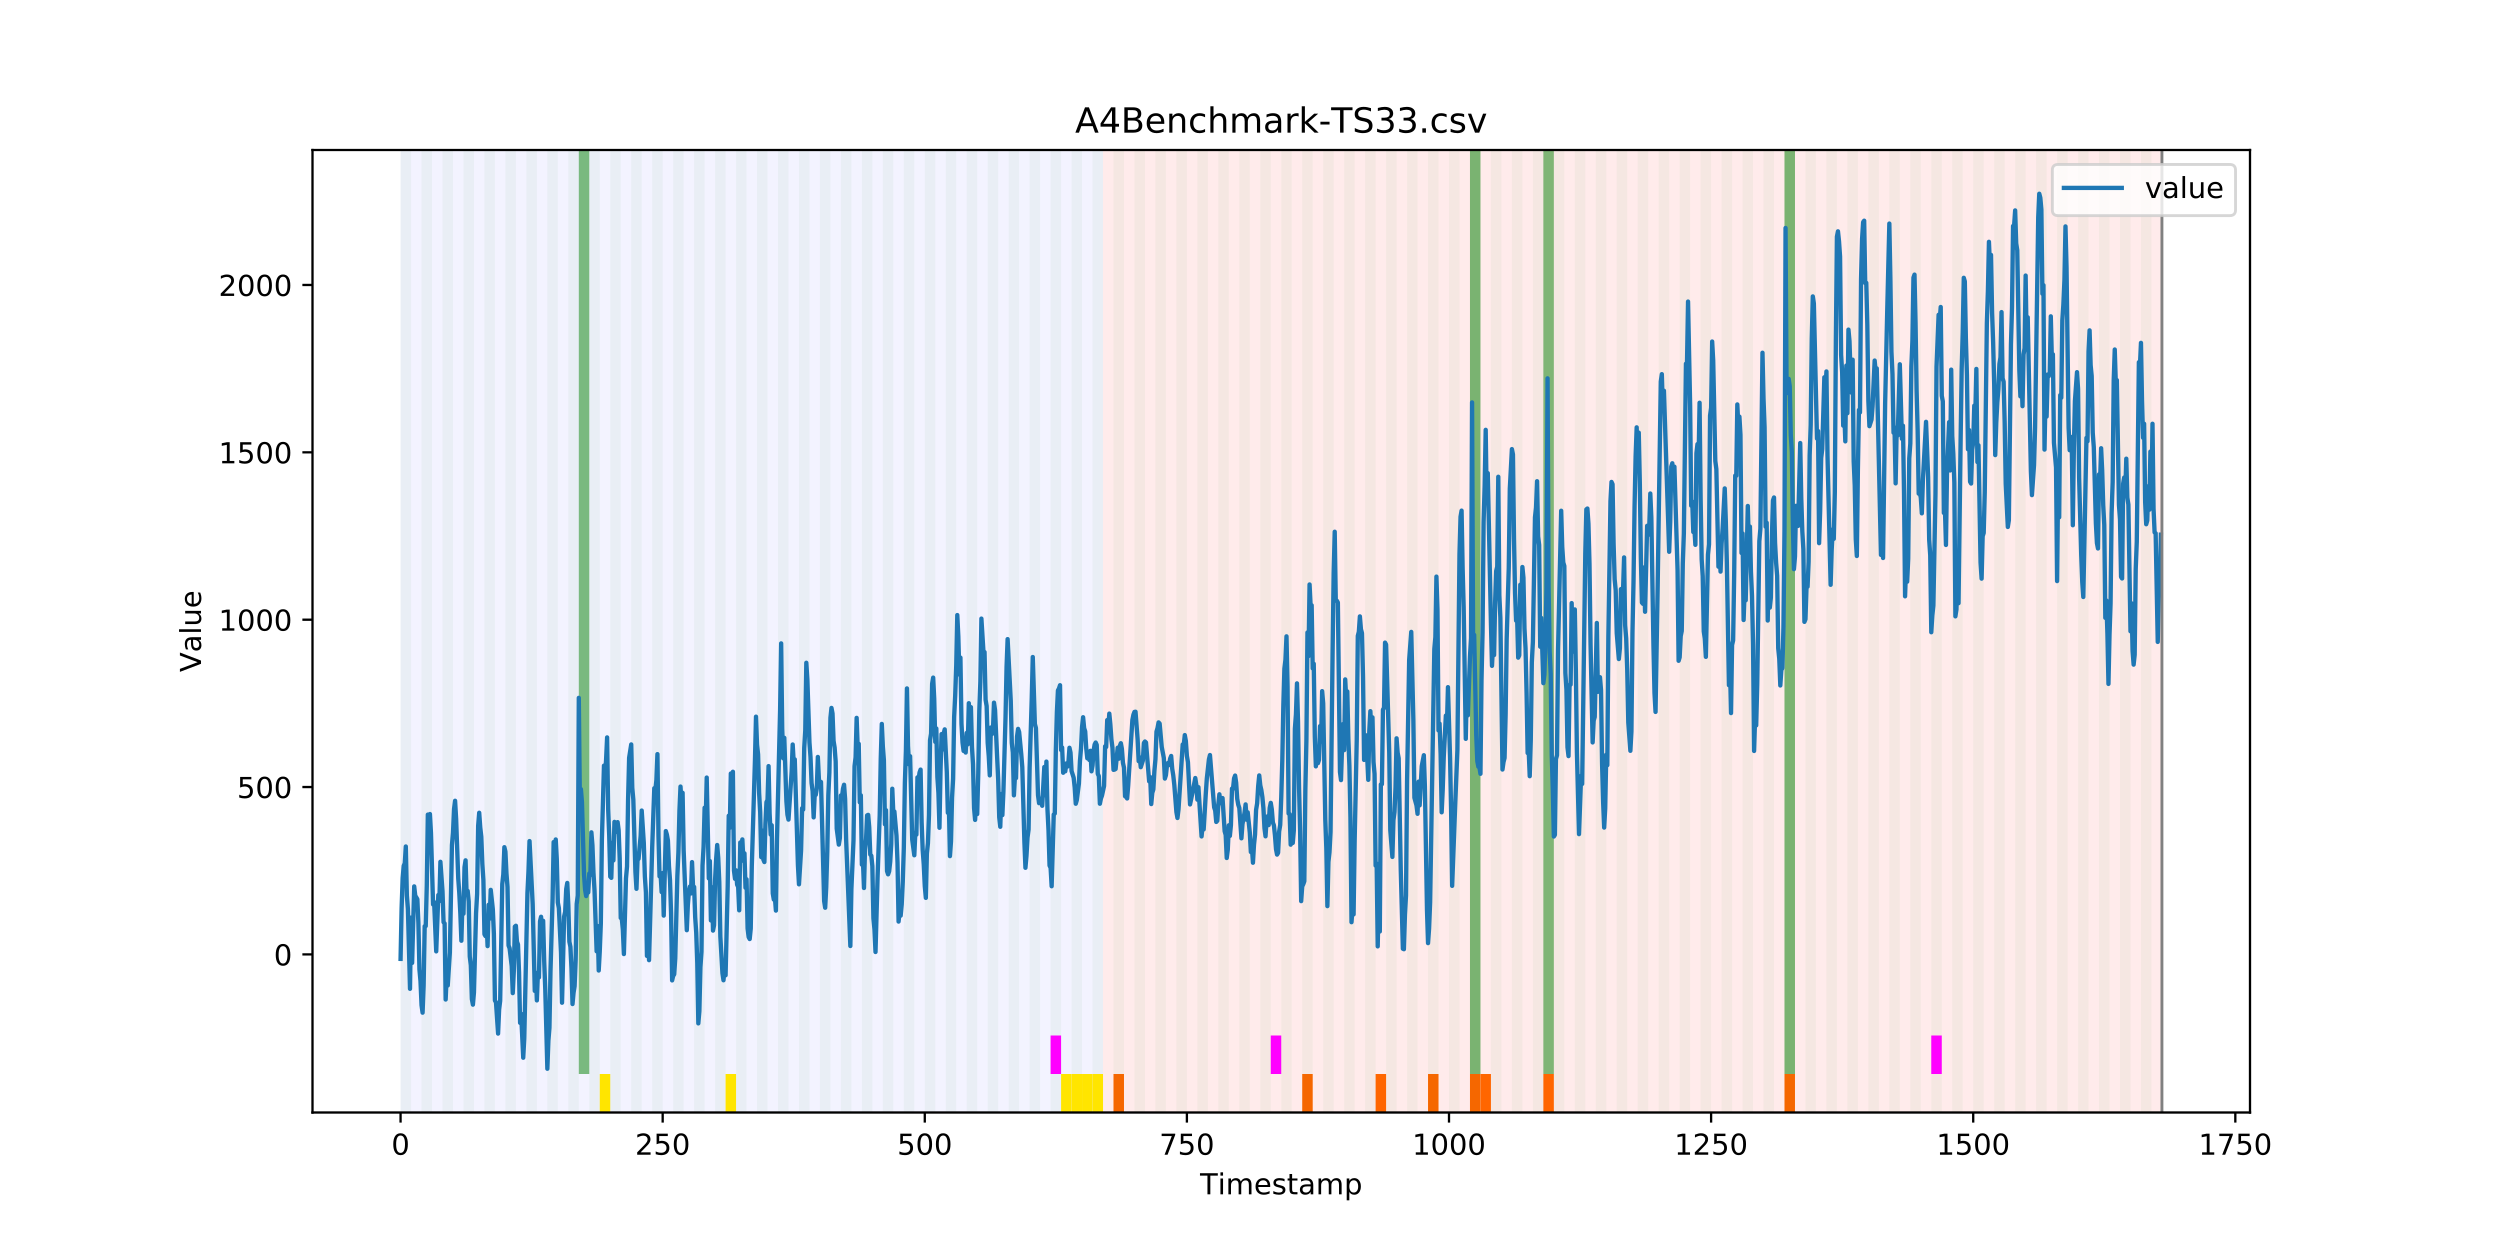 <?xml version="1.0" encoding="utf-8" standalone="no"?>
<!DOCTYPE svg PUBLIC "-//W3C//DTD SVG 1.1//EN"
  "http://www.w3.org/Graphics/SVG/1.1/DTD/svg11.dtd">
<!-- Created with matplotlib (https://matplotlib.org/) -->
<svg height="432pt" version="1.1" viewBox="0 0 864 432" width="864pt" xmlns="http://www.w3.org/2000/svg" xmlns:xlink="http://www.w3.org/1999/xlink">
 <defs>
  <style type="text/css">
*{stroke-linecap:butt;stroke-linejoin:round;}
  </style>
 </defs>
 <g id="figure_1">
  <g id="patch_1">
   <path d="M 0 432 
L 864 432 
L 864 0 
L 0 0 
z
" style="fill:#ffffff;"/>
  </g>
  <g id="axes_1">
   <g id="patch_2">
    <path d="M 108 384.48 
L 777.6 384.48 
L 777.6 51.84 
L 108 51.84 
z
" style="fill:#ffffff;"/>
   </g>
   <g id="patch_3">
    <path clip-path="url(#p402b277238)" d="M 138.436 384.48 
L 138.436 51.84 
L 381.203 51.84 
L 381.203 384.48 
z
" style="fill:#0000ff;opacity:0.05;"/>
   </g>
   <g id="patch_4">
    <path clip-path="url(#p402b277238)" d="M 381.203 384.48 
L 381.203 51.84 
L 747.164 51.84 
L 747.164 384.48 
z
" style="fill:#ff0000;opacity:0.08;"/>
   </g>
   <g id="patch_5">
    <path clip-path="url(#p402b277238)" d="M 138.436 384.48 
L 138.436 51.84 
L 142.06 51.84 
L 142.06 384.48 
z
" style="fill:#008000;opacity:0.04;"/>
   </g>
   <g id="patch_6">
    <path clip-path="url(#p402b277238)" d="M 384.826 384.48 
L 384.826 371.174 
L 388.449 371.174 
L 388.449 384.48 
z
" style="fill:#ff6600;"/>
   </g>
   <g id="patch_7">
    <path clip-path="url(#p402b277238)" d="M 145.683 384.48 
L 145.683 51.84 
L 149.306 51.84 
L 149.306 384.48 
z
" style="fill:#008000;opacity:0.04;"/>
   </g>
   <g id="patch_8">
    <path clip-path="url(#p402b277238)" d="M 152.93 384.48 
L 152.93 51.84 
L 156.553 51.84 
L 156.553 384.48 
z
" style="fill:#008000;opacity:0.04;"/>
   </g>
   <g id="patch_9">
    <path clip-path="url(#p402b277238)" d="M 160.177 384.48 
L 160.177 51.84 
L 163.8 51.84 
L 163.8 384.48 
z
" style="fill:#008000;opacity:0.04;"/>
   </g>
   <g id="patch_10">
    <path clip-path="url(#p402b277238)" d="M 167.423 384.48 
L 167.423 51.84 
L 171.047 51.84 
L 171.047 384.48 
z
" style="fill:#008000;opacity:0.04;"/>
   </g>
   <g id="patch_11">
    <path clip-path="url(#p402b277238)" d="M 174.67 384.48 
L 174.67 51.84 
L 178.294 51.84 
L 178.294 384.48 
z
" style="fill:#008000;opacity:0.04;"/>
   </g>
   <g id="patch_12">
    <path clip-path="url(#p402b277238)" d="M 181.917 384.48 
L 181.917 51.84 
L 185.54 51.84 
L 185.54 384.48 
z
" style="fill:#008000;opacity:0.04;"/>
   </g>
   <g id="patch_13">
    <path clip-path="url(#p402b277238)" d="M 189.164 384.48 
L 189.164 51.84 
L 192.787 51.84 
L 192.787 384.48 
z
" style="fill:#008000;opacity:0.04;"/>
   </g>
   <g id="patch_14">
    <path clip-path="url(#p402b277238)" d="M 196.41 384.48 
L 196.41 51.84 
L 200.034 51.84 
L 200.034 384.48 
z
" style="fill:#008000;opacity:0.04;"/>
   </g>
   <g id="patch_15">
    <path clip-path="url(#p402b277238)" d="M 200.034 371.174 
L 200.034 51.84 
L 203.657 51.84 
L 203.657 371.174 
z
" style="fill:#008000;opacity:0.5;"/>
   </g>
   <g id="patch_16">
    <path clip-path="url(#p402b277238)" d="M 203.657 384.48 
L 203.657 51.84 
L 207.281 51.84 
L 207.281 384.48 
z
" style="fill:#008000;opacity:0.04;"/>
   </g>
   <g id="patch_17">
    <path clip-path="url(#p402b277238)" d="M 207.281 384.48 
L 207.281 371.174 
L 210.904 371.174 
L 210.904 384.48 
z
" style="fill:#ffe500;"/>
   </g>
   <g id="patch_18">
    <path clip-path="url(#p402b277238)" d="M 450.047 384.48 
L 450.047 371.174 
L 453.67 371.174 
L 453.67 384.48 
z
" style="fill:#ff6600;"/>
   </g>
   <g id="patch_19">
    <path clip-path="url(#p402b277238)" d="M 210.904 384.48 
L 210.904 51.84 
L 214.527 51.84 
L 214.527 384.48 
z
" style="fill:#008000;opacity:0.04;"/>
   </g>
   <g id="patch_20">
    <path clip-path="url(#p402b277238)" d="M 218.151 384.48 
L 218.151 51.84 
L 221.774 51.84 
L 221.774 384.48 
z
" style="fill:#008000;opacity:0.04;"/>
   </g>
   <g id="patch_21">
    <path clip-path="url(#p402b277238)" d="M 225.397 384.48 
L 225.397 51.84 
L 229.021 51.84 
L 229.021 384.48 
z
" style="fill:#008000;opacity:0.04;"/>
   </g>
   <g id="patch_22">
    <path clip-path="url(#p402b277238)" d="M 232.644 384.48 
L 232.644 51.84 
L 236.268 51.84 
L 236.268 384.48 
z
" style="fill:#008000;opacity:0.04;"/>
   </g>
   <g id="patch_23">
    <path clip-path="url(#p402b277238)" d="M 475.41 384.48 
L 475.41 371.174 
L 479.034 371.174 
L 479.034 384.48 
z
" style="fill:#ff6600;"/>
   </g>
   <g id="patch_24">
    <path clip-path="url(#p402b277238)" d="M 239.891 384.48 
L 239.891 51.84 
L 243.514 51.84 
L 243.514 384.48 
z
" style="fill:#008000;opacity:0.04;"/>
   </g>
   <g id="patch_25">
    <path clip-path="url(#p402b277238)" d="M 247.138 384.48 
L 247.138 51.84 
L 250.761 51.84 
L 250.761 384.48 
z
" style="fill:#008000;opacity:0.04;"/>
   </g>
   <g id="patch_26">
    <path clip-path="url(#p402b277238)" d="M 250.761 384.48 
L 250.761 371.174 
L 254.384 371.174 
L 254.384 384.48 
z
" style="fill:#ffe500;"/>
   </g>
   <g id="patch_27">
    <path clip-path="url(#p402b277238)" d="M 493.527 384.48 
L 493.527 371.174 
L 497.151 371.174 
L 497.151 384.48 
z
" style="fill:#ff6600;"/>
   </g>
   <g id="patch_28">
    <path clip-path="url(#p402b277238)" d="M 254.384 384.48 
L 254.384 51.84 
L 258.008 51.84 
L 258.008 384.48 
z
" style="fill:#008000;opacity:0.04;"/>
   </g>
   <g id="patch_29">
    <path clip-path="url(#p402b277238)" d="M 261.631 384.48 
L 261.631 51.84 
L 265.255 51.84 
L 265.255 384.48 
z
" style="fill:#008000;opacity:0.04;"/>
   </g>
   <g id="patch_30">
    <path clip-path="url(#p402b277238)" d="M 508.021 384.48 
L 508.021 371.174 
L 511.644 371.174 
L 511.644 384.48 
z
" style="fill:#ff6600;"/>
   </g>
   <g id="patch_31">
    <path clip-path="url(#p402b277238)" d="M 268.878 384.48 
L 268.878 51.84 
L 272.501 51.84 
L 272.501 384.48 
z
" style="fill:#008000;opacity:0.04;"/>
   </g>
   <g id="patch_32">
    <path clip-path="url(#p402b277238)" d="M 511.644 384.48 
L 511.644 371.174 
L 515.268 371.174 
L 515.268 384.48 
z
" style="fill:#ff6600;"/>
   </g>
   <g id="patch_33">
    <path clip-path="url(#p402b277238)" d="M 276.125 384.48 
L 276.125 51.84 
L 279.748 51.84 
L 279.748 384.48 
z
" style="fill:#008000;opacity:0.04;"/>
   </g>
   <g id="patch_34">
    <path clip-path="url(#p402b277238)" d="M 283.371 384.48 
L 283.371 51.84 
L 286.995 51.84 
L 286.995 384.48 
z
" style="fill:#008000;opacity:0.04;"/>
   </g>
   <g id="patch_35">
    <path clip-path="url(#p402b277238)" d="M 290.618 384.48 
L 290.618 51.84 
L 294.242 51.84 
L 294.242 384.48 
z
" style="fill:#008000;opacity:0.04;"/>
   </g>
   <g id="patch_36">
    <path clip-path="url(#p402b277238)" d="M 533.384 384.48 
L 533.384 371.174 
L 537.008 371.174 
L 537.008 384.48 
z
" style="fill:#ff6600;"/>
   </g>
   <g id="patch_37">
    <path clip-path="url(#p402b277238)" d="M 297.865 384.48 
L 297.865 51.84 
L 301.488 51.84 
L 301.488 384.48 
z
" style="fill:#008000;opacity:0.04;"/>
   </g>
   <g id="patch_38">
    <path clip-path="url(#p402b277238)" d="M 305.112 384.48 
L 305.112 51.84 
L 308.735 51.84 
L 308.735 384.48 
z
" style="fill:#008000;opacity:0.04;"/>
   </g>
   <g id="patch_39">
    <path clip-path="url(#p402b277238)" d="M 312.358 384.48 
L 312.358 51.84 
L 315.982 51.84 
L 315.982 384.48 
z
" style="fill:#008000;opacity:0.04;"/>
   </g>
   <g id="patch_40">
    <path clip-path="url(#p402b277238)" d="M 319.605 384.48 
L 319.605 51.84 
L 323.229 51.84 
L 323.229 384.48 
z
" style="fill:#008000;opacity:0.04;"/>
   </g>
   <g id="patch_41">
    <path clip-path="url(#p402b277238)" d="M 326.852 384.48 
L 326.852 51.84 
L 330.475 51.84 
L 330.475 384.48 
z
" style="fill:#008000;opacity:0.04;"/>
   </g>
   <g id="patch_42">
    <path clip-path="url(#p402b277238)" d="M 334.099 384.48 
L 334.099 51.84 
L 337.722 51.84 
L 337.722 384.48 
z
" style="fill:#008000;opacity:0.04;"/>
   </g>
   <g id="patch_43">
    <path clip-path="url(#p402b277238)" d="M 341.345 384.48 
L 341.345 51.84 
L 344.969 51.84 
L 344.969 384.48 
z
" style="fill:#008000;opacity:0.04;"/>
   </g>
   <g id="patch_44">
    <path clip-path="url(#p402b277238)" d="M 348.592 384.48 
L 348.592 51.84 
L 352.216 51.84 
L 352.216 384.48 
z
" style="fill:#008000;opacity:0.04;"/>
   </g>
   <g id="patch_45">
    <path clip-path="url(#p402b277238)" d="M 355.839 384.48 
L 355.839 51.84 
L 359.462 51.84 
L 359.462 384.48 
z
" style="fill:#008000;opacity:0.04;"/>
   </g>
   <g id="patch_46">
    <path clip-path="url(#p402b277238)" d="M 363.086 384.48 
L 363.086 51.84 
L 366.709 51.84 
L 366.709 384.48 
z
" style="fill:#008000;opacity:0.04;"/>
   </g>
   <g id="patch_47">
    <path clip-path="url(#p402b277238)" d="M 363.086 371.174 
L 363.086 357.869 
L 366.709 357.869 
L 366.709 371.174 
z
" style="fill:#ff00ff;"/>
   </g>
   <g id="patch_48">
    <path clip-path="url(#p402b277238)" d="M 366.709 384.48 
L 366.709 371.174 
L 370.332 371.174 
L 370.332 384.48 
z
" style="fill:#ffe500;"/>
   </g>
   <g id="patch_49">
    <path clip-path="url(#p402b277238)" d="M 370.332 384.48 
L 370.332 51.84 
L 373.956 51.84 
L 373.956 384.48 
z
" style="fill:#008000;opacity:0.04;"/>
   </g>
   <g id="patch_50">
    <path clip-path="url(#p402b277238)" d="M 370.332 384.48 
L 370.332 371.174 
L 373.956 371.174 
L 373.956 384.48 
z
" style="fill:#ffe500;"/>
   </g>
   <g id="patch_51">
    <path clip-path="url(#p402b277238)" d="M 373.956 384.48 
L 373.956 371.174 
L 377.579 371.174 
L 377.579 384.48 
z
" style="fill:#ffe500;"/>
   </g>
   <g id="patch_52">
    <path clip-path="url(#p402b277238)" d="M 616.722 384.48 
L 616.722 371.174 
L 620.345 371.174 
L 620.345 384.48 
z
" style="fill:#ff6600;"/>
   </g>
   <g id="patch_53">
    <path clip-path="url(#p402b277238)" d="M 377.579 384.48 
L 377.579 51.84 
L 381.203 51.84 
L 381.203 384.48 
z
" style="fill:#008000;opacity:0.04;"/>
   </g>
   <g id="patch_54">
    <path clip-path="url(#p402b277238)" d="M 377.579 384.48 
L 377.579 371.174 
L 381.203 371.174 
L 381.203 384.48 
z
" style="fill:#ffe500;"/>
   </g>
   <g id="patch_55">
    <path clip-path="url(#p402b277238)" d="M 384.826 384.48 
L 384.826 51.84 
L 388.449 51.84 
L 388.449 384.48 
z
" style="fill:#008000;opacity:0.04;"/>
   </g>
   <g id="patch_56">
    <path clip-path="url(#p402b277238)" d="M 392.073 384.48 
L 392.073 51.84 
L 395.696 51.84 
L 395.696 384.48 
z
" style="fill:#008000;opacity:0.04;"/>
   </g>
   <g id="patch_57">
    <path clip-path="url(#p402b277238)" d="M 399.319 384.48 
L 399.319 51.84 
L 402.943 51.84 
L 402.943 384.48 
z
" style="fill:#008000;opacity:0.04;"/>
   </g>
   <g id="patch_58">
    <path clip-path="url(#p402b277238)" d="M 406.566 384.48 
L 406.566 51.84 
L 410.19 51.84 
L 410.19 384.48 
z
" style="fill:#008000;opacity:0.04;"/>
   </g>
   <g id="patch_59">
    <path clip-path="url(#p402b277238)" d="M 413.813 384.48 
L 413.813 51.84 
L 417.436 51.84 
L 417.436 384.48 
z
" style="fill:#008000;opacity:0.04;"/>
   </g>
   <g id="patch_60">
    <path clip-path="url(#p402b277238)" d="M 421.06 384.48 
L 421.06 51.84 
L 424.683 51.84 
L 424.683 384.48 
z
" style="fill:#008000;opacity:0.04;"/>
   </g>
   <g id="patch_61">
    <path clip-path="url(#p402b277238)" d="M 428.306 384.48 
L 428.306 51.84 
L 431.93 51.84 
L 431.93 384.48 
z
" style="fill:#008000;opacity:0.04;"/>
   </g>
   <g id="patch_62">
    <path clip-path="url(#p402b277238)" d="M 435.553 384.48 
L 435.553 51.84 
L 439.177 51.84 
L 439.177 384.48 
z
" style="fill:#008000;opacity:0.04;"/>
   </g>
   <g id="patch_63">
    <path clip-path="url(#p402b277238)" d="M 439.177 371.174 
L 439.177 357.869 
L 442.8 357.869 
L 442.8 371.174 
z
" style="fill:#ff00ff;"/>
   </g>
   <g id="patch_64">
    <path clip-path="url(#p402b277238)" d="M 442.8 384.48 
L 442.8 51.84 
L 446.423 51.84 
L 446.423 384.48 
z
" style="fill:#008000;opacity:0.04;"/>
   </g>
   <g id="patch_65">
    <path clip-path="url(#p402b277238)" d="M 450.047 384.48 
L 450.047 51.84 
L 453.67 51.84 
L 453.67 384.48 
z
" style="fill:#008000;opacity:0.04;"/>
   </g>
   <g id="patch_66">
    <path clip-path="url(#p402b277238)" d="M 457.294 384.48 
L 457.294 51.84 
L 460.917 51.84 
L 460.917 384.48 
z
" style="fill:#008000;opacity:0.04;"/>
   </g>
   <g id="patch_67">
    <path clip-path="url(#p402b277238)" d="M 464.54 384.48 
L 464.54 51.84 
L 468.164 51.84 
L 468.164 384.48 
z
" style="fill:#008000;opacity:0.04;"/>
   </g>
   <g id="patch_68">
    <path clip-path="url(#p402b277238)" d="M 471.787 384.48 
L 471.787 51.84 
L 475.41 51.84 
L 475.41 384.48 
z
" style="fill:#008000;opacity:0.04;"/>
   </g>
   <g id="patch_69">
    <path clip-path="url(#p402b277238)" d="M 479.034 384.48 
L 479.034 51.84 
L 482.657 51.84 
L 482.657 384.48 
z
" style="fill:#008000;opacity:0.04;"/>
   </g>
   <g id="patch_70">
    <path clip-path="url(#p402b277238)" d="M 486.281 384.48 
L 486.281 51.84 
L 489.904 51.84 
L 489.904 384.48 
z
" style="fill:#008000;opacity:0.04;"/>
   </g>
   <g id="patch_71">
    <path clip-path="url(#p402b277238)" d="M 493.527 384.48 
L 493.527 51.84 
L 497.151 51.84 
L 497.151 384.48 
z
" style="fill:#008000;opacity:0.04;"/>
   </g>
   <g id="patch_72">
    <path clip-path="url(#p402b277238)" d="M 500.774 384.48 
L 500.774 51.84 
L 504.397 51.84 
L 504.397 384.48 
z
" style="fill:#008000;opacity:0.04;"/>
   </g>
   <g id="patch_73">
    <path clip-path="url(#p402b277238)" d="M 508.021 384.48 
L 508.021 51.84 
L 511.644 51.84 
L 511.644 384.48 
z
" style="fill:#008000;opacity:0.04;"/>
   </g>
   <g id="patch_74">
    <path clip-path="url(#p402b277238)" d="M 508.021 371.174 
L 508.021 51.84 
L 511.644 51.84 
L 511.644 371.174 
z
" style="fill:#008000;opacity:0.5;"/>
   </g>
   <g id="patch_75">
    <path clip-path="url(#p402b277238)" d="M 515.268 384.48 
L 515.268 51.84 
L 518.891 51.84 
L 518.891 384.48 
z
" style="fill:#008000;opacity:0.04;"/>
   </g>
   <g id="patch_76">
    <path clip-path="url(#p402b277238)" d="M 522.514 384.48 
L 522.514 51.84 
L 526.138 51.84 
L 526.138 384.48 
z
" style="fill:#008000;opacity:0.04;"/>
   </g>
   <g id="patch_77">
    <path clip-path="url(#p402b277238)" d="M 529.761 384.48 
L 529.761 51.84 
L 533.384 51.84 
L 533.384 384.48 
z
" style="fill:#008000;opacity:0.04;"/>
   </g>
   <g id="patch_78">
    <path clip-path="url(#p402b277238)" d="M 533.384 371.174 
L 533.384 51.84 
L 537.008 51.84 
L 537.008 371.174 
z
" style="fill:#008000;opacity:0.5;"/>
   </g>
   <g id="patch_79">
    <path clip-path="url(#p402b277238)" d="M 537.008 384.48 
L 537.008 51.84 
L 540.631 51.84 
L 540.631 384.48 
z
" style="fill:#008000;opacity:0.04;"/>
   </g>
   <g id="patch_80">
    <path clip-path="url(#p402b277238)" d="M 544.255 384.48 
L 544.255 51.84 
L 547.878 51.84 
L 547.878 384.48 
z
" style="fill:#008000;opacity:0.04;"/>
   </g>
   <g id="patch_81">
    <path clip-path="url(#p402b277238)" d="M 551.501 384.48 
L 551.501 51.84 
L 555.125 51.84 
L 555.125 384.48 
z
" style="fill:#008000;opacity:0.04;"/>
   </g>
   <g id="patch_82">
    <path clip-path="url(#p402b277238)" d="M 558.748 384.48 
L 558.748 51.84 
L 562.371 51.84 
L 562.371 384.48 
z
" style="fill:#008000;opacity:0.04;"/>
   </g>
   <g id="patch_83">
    <path clip-path="url(#p402b277238)" d="M 565.995 384.48 
L 565.995 51.84 
L 569.618 51.84 
L 569.618 384.48 
z
" style="fill:#008000;opacity:0.04;"/>
   </g>
   <g id="patch_84">
    <path clip-path="url(#p402b277238)" d="M 573.242 384.48 
L 573.242 51.84 
L 576.865 51.84 
L 576.865 384.48 
z
" style="fill:#008000;opacity:0.04;"/>
   </g>
   <g id="patch_85">
    <path clip-path="url(#p402b277238)" d="M 580.488 384.48 
L 580.488 51.84 
L 584.112 51.84 
L 584.112 384.48 
z
" style="fill:#008000;opacity:0.04;"/>
   </g>
   <g id="patch_86">
    <path clip-path="url(#p402b277238)" d="M 587.735 384.48 
L 587.735 51.84 
L 591.358 51.84 
L 591.358 384.48 
z
" style="fill:#008000;opacity:0.04;"/>
   </g>
   <g id="patch_87">
    <path clip-path="url(#p402b277238)" d="M 594.982 384.48 
L 594.982 51.84 
L 598.605 51.84 
L 598.605 384.48 
z
" style="fill:#008000;opacity:0.04;"/>
   </g>
   <g id="patch_88">
    <path clip-path="url(#p402b277238)" d="M 602.229 384.48 
L 602.229 51.84 
L 605.852 51.84 
L 605.852 384.48 
z
" style="fill:#008000;opacity:0.04;"/>
   </g>
   <g id="patch_89">
    <path clip-path="url(#p402b277238)" d="M 609.475 384.48 
L 609.475 51.84 
L 613.099 51.84 
L 613.099 384.48 
z
" style="fill:#008000;opacity:0.04;"/>
   </g>
   <g id="patch_90">
    <path clip-path="url(#p402b277238)" d="M 616.722 384.48 
L 616.722 51.84 
L 620.345 51.84 
L 620.345 384.48 
z
" style="fill:#008000;opacity:0.04;"/>
   </g>
   <g id="patch_91">
    <path clip-path="url(#p402b277238)" d="M 616.722 371.174 
L 616.722 51.84 
L 620.345 51.84 
L 620.345 371.174 
z
" style="fill:#008000;opacity:0.5;"/>
   </g>
   <g id="patch_92">
    <path clip-path="url(#p402b277238)" d="M 623.969 384.48 
L 623.969 51.84 
L 627.592 51.84 
L 627.592 384.48 
z
" style="fill:#008000;opacity:0.04;"/>
   </g>
   <g id="patch_93">
    <path clip-path="url(#p402b277238)" d="M 631.216 384.48 
L 631.216 51.84 
L 634.839 51.84 
L 634.839 384.48 
z
" style="fill:#008000;opacity:0.04;"/>
   </g>
   <g id="patch_94">
    <path clip-path="url(#p402b277238)" d="M 638.462 384.48 
L 638.462 51.84 
L 642.086 51.84 
L 642.086 384.48 
z
" style="fill:#008000;opacity:0.04;"/>
   </g>
   <g id="patch_95">
    <path clip-path="url(#p402b277238)" d="M 645.709 384.48 
L 645.709 51.84 
L 649.332 51.84 
L 649.332 384.48 
z
" style="fill:#008000;opacity:0.04;"/>
   </g>
   <g id="patch_96">
    <path clip-path="url(#p402b277238)" d="M 652.956 384.48 
L 652.956 51.84 
L 656.579 51.84 
L 656.579 384.48 
z
" style="fill:#008000;opacity:0.04;"/>
   </g>
   <g id="patch_97">
    <path clip-path="url(#p402b277238)" d="M 660.203 384.48 
L 660.203 51.84 
L 663.826 51.84 
L 663.826 384.48 
z
" style="fill:#008000;opacity:0.04;"/>
   </g>
   <g id="patch_98">
    <path clip-path="url(#p402b277238)" d="M 667.449 384.48 
L 667.449 51.84 
L 671.073 51.84 
L 671.073 384.48 
z
" style="fill:#008000;opacity:0.04;"/>
   </g>
   <g id="patch_99">
    <path clip-path="url(#p402b277238)" d="M 667.449 371.174 
L 667.449 357.869 
L 671.073 357.869 
L 671.073 371.174 
z
" style="fill:#ff00ff;"/>
   </g>
   <g id="patch_100">
    <path clip-path="url(#p402b277238)" d="M 674.696 384.48 
L 674.696 51.84 
L 678.319 51.84 
L 678.319 384.48 
z
" style="fill:#008000;opacity:0.04;"/>
   </g>
   <g id="patch_101">
    <path clip-path="url(#p402b277238)" d="M 681.943 384.48 
L 681.943 51.84 
L 685.566 51.84 
L 685.566 384.48 
z
" style="fill:#008000;opacity:0.04;"/>
   </g>
   <g id="patch_102">
    <path clip-path="url(#p402b277238)" d="M 689.19 384.48 
L 689.19 51.84 
L 692.813 51.84 
L 692.813 384.48 
z
" style="fill:#008000;opacity:0.04;"/>
   </g>
   <g id="patch_103">
    <path clip-path="url(#p402b277238)" d="M 696.436 384.48 
L 696.436 51.84 
L 700.06 51.84 
L 700.06 384.48 
z
" style="fill:#008000;opacity:0.04;"/>
   </g>
   <g id="patch_104">
    <path clip-path="url(#p402b277238)" d="M 703.683 384.48 
L 703.683 51.84 
L 707.306 51.84 
L 707.306 384.48 
z
" style="fill:#008000;opacity:0.04;"/>
   </g>
   <g id="patch_105">
    <path clip-path="url(#p402b277238)" d="M 710.93 384.48 
L 710.93 51.84 
L 714.553 51.84 
L 714.553 384.48 
z
" style="fill:#008000;opacity:0.04;"/>
   </g>
   <g id="patch_106">
    <path clip-path="url(#p402b277238)" d="M 718.177 384.48 
L 718.177 51.84 
L 721.8 51.84 
L 721.8 384.48 
z
" style="fill:#008000;opacity:0.04;"/>
   </g>
   <g id="patch_107">
    <path clip-path="url(#p402b277238)" d="M 725.423 384.48 
L 725.423 51.84 
L 729.047 51.84 
L 729.047 384.48 
z
" style="fill:#008000;opacity:0.04;"/>
   </g>
   <g id="patch_108">
    <path clip-path="url(#p402b277238)" d="M 732.67 384.48 
L 732.67 51.84 
L 736.294 51.84 
L 736.294 384.48 
z
" style="fill:#008000;opacity:0.04;"/>
   </g>
   <g id="patch_109">
    <path clip-path="url(#p402b277238)" d="M 739.917 384.48 
L 739.917 51.84 
L 743.54 51.84 
L 743.54 384.48 
z
" style="fill:#008000;opacity:0.04;"/>
   </g>
   <g id="matplotlib.axis_1">
    <g id="xtick_1">
     <g id="line2d_1">
      <defs>
       <path d="M 0 0 
L 0 3.5 
" id="m5ea74e81f8" style="stroke:#000000;stroke-width:0.8;"/>
      </defs>
      <g>
       <use style="stroke:#000000;stroke-width:0.8;" x="138.436" xlink:href="#m5ea74e81f8" y="384.48"/>
      </g>
     </g>
     <g id="text_1">
      <!-- 0 -->
      <defs>
       <path d="M 31.781 66.406 
Q 24.172 66.406 20.328 58.906 
Q 16.5 51.422 16.5 36.375 
Q 16.5 21.391 20.328 13.891 
Q 24.172 6.391 31.781 6.391 
Q 39.453 6.391 43.281 13.891 
Q 47.125 21.391 47.125 36.375 
Q 47.125 51.422 43.281 58.906 
Q 39.453 66.406 31.781 66.406 
z
M 31.781 74.219 
Q 44.047 74.219 50.516 64.516 
Q 56.984 54.828 56.984 36.375 
Q 56.984 17.969 50.516 8.266 
Q 44.047 -1.422 31.781 -1.422 
Q 19.531 -1.422 13.062 8.266 
Q 6.594 17.969 6.594 36.375 
Q 6.594 54.828 13.062 64.516 
Q 19.531 74.219 31.781 74.219 
z
" id="DejaVuSans-48"/>
      </defs>
      <g transform="translate(135.255 399.078)scale(0.1 -0.1)">
       <use xlink:href="#DejaVuSans-48"/>
      </g>
     </g>
    </g>
    <g id="xtick_2">
     <g id="line2d_2">
      <g>
       <use style="stroke:#000000;stroke-width:0.8;" x="229.021" xlink:href="#m5ea74e81f8" y="384.48"/>
      </g>
     </g>
     <g id="text_2">
      <!-- 250 -->
      <defs>
       <path d="M 19.188 8.297 
L 53.609 8.297 
L 53.609 0 
L 7.328 0 
L 7.328 8.297 
Q 12.938 14.109 22.625 23.891 
Q 32.328 33.688 34.812 36.531 
Q 39.547 41.844 41.422 45.531 
Q 43.312 49.219 43.312 52.781 
Q 43.312 58.594 39.234 62.25 
Q 35.156 65.922 28.609 65.922 
Q 23.969 65.922 18.812 64.312 
Q 13.672 62.703 7.812 59.422 
L 7.812 69.391 
Q 13.766 71.781 18.938 73 
Q 24.125 74.219 28.422 74.219 
Q 39.75 74.219 46.484 68.547 
Q 53.219 62.891 53.219 53.422 
Q 53.219 48.922 51.531 44.891 
Q 49.859 40.875 45.406 35.406 
Q 44.188 33.984 37.641 27.219 
Q 31.109 20.453 19.188 8.297 
z
" id="DejaVuSans-50"/>
       <path d="M 10.797 72.906 
L 49.516 72.906 
L 49.516 64.594 
L 19.828 64.594 
L 19.828 46.734 
Q 21.969 47.469 24.109 47.828 
Q 26.266 48.188 28.422 48.188 
Q 40.625 48.188 47.75 41.5 
Q 54.891 34.812 54.891 23.391 
Q 54.891 11.625 47.562 5.094 
Q 40.234 -1.422 26.906 -1.422 
Q 22.312 -1.422 17.547 -0.641 
Q 12.797 0.141 7.719 1.703 
L 7.719 11.625 
Q 12.109 9.234 16.797 8.062 
Q 21.484 6.891 26.703 6.891 
Q 35.156 6.891 40.078 11.328 
Q 45.016 15.766 45.016 23.391 
Q 45.016 31 40.078 35.438 
Q 35.156 39.891 26.703 39.891 
Q 22.75 39.891 18.812 39.016 
Q 14.891 38.141 10.797 36.281 
z
" id="DejaVuSans-53"/>
      </defs>
      <g transform="translate(219.477 399.078)scale(0.1 -0.1)">
       <use xlink:href="#DejaVuSans-50"/>
       <use x="63.623" xlink:href="#DejaVuSans-53"/>
       <use x="127.246" xlink:href="#DejaVuSans-48"/>
      </g>
     </g>
    </g>
    <g id="xtick_3">
     <g id="line2d_3">
      <g>
       <use style="stroke:#000000;stroke-width:0.8;" x="319.605" xlink:href="#m5ea74e81f8" y="384.48"/>
      </g>
     </g>
     <g id="text_3">
      <!-- 500 -->
      <g transform="translate(310.061 399.078)scale(0.1 -0.1)">
       <use xlink:href="#DejaVuSans-53"/>
       <use x="63.623" xlink:href="#DejaVuSans-48"/>
       <use x="127.246" xlink:href="#DejaVuSans-48"/>
      </g>
     </g>
    </g>
    <g id="xtick_4">
     <g id="line2d_4">
      <g>
       <use style="stroke:#000000;stroke-width:0.8;" x="410.19" xlink:href="#m5ea74e81f8" y="384.48"/>
      </g>
     </g>
     <g id="text_4">
      <!-- 750 -->
      <defs>
       <path d="M 8.203 72.906 
L 55.078 72.906 
L 55.078 68.703 
L 28.609 0 
L 18.312 0 
L 43.219 64.594 
L 8.203 64.594 
z
" id="DejaVuSans-55"/>
      </defs>
      <g transform="translate(400.646 399.078)scale(0.1 -0.1)">
       <use xlink:href="#DejaVuSans-55"/>
       <use x="63.623" xlink:href="#DejaVuSans-53"/>
       <use x="127.246" xlink:href="#DejaVuSans-48"/>
      </g>
     </g>
    </g>
    <g id="xtick_5">
     <g id="line2d_5">
      <g>
       <use style="stroke:#000000;stroke-width:0.8;" x="500.774" xlink:href="#m5ea74e81f8" y="384.48"/>
      </g>
     </g>
     <g id="text_5">
      <!-- 1000 -->
      <defs>
       <path d="M 12.406 8.297 
L 28.516 8.297 
L 28.516 63.922 
L 10.984 60.406 
L 10.984 69.391 
L 28.422 72.906 
L 38.281 72.906 
L 38.281 8.297 
L 54.391 8.297 
L 54.391 0 
L 12.406 0 
z
" id="DejaVuSans-49"/>
      </defs>
      <g transform="translate(488.049 399.078)scale(0.1 -0.1)">
       <use xlink:href="#DejaVuSans-49"/>
       <use x="63.623" xlink:href="#DejaVuSans-48"/>
       <use x="127.246" xlink:href="#DejaVuSans-48"/>
       <use x="190.869" xlink:href="#DejaVuSans-48"/>
      </g>
     </g>
    </g>
    <g id="xtick_6">
     <g id="line2d_6">
      <g>
       <use style="stroke:#000000;stroke-width:0.8;" x="591.358" xlink:href="#m5ea74e81f8" y="384.48"/>
      </g>
     </g>
     <g id="text_6">
      <!-- 1250 -->
      <g transform="translate(578.633 399.078)scale(0.1 -0.1)">
       <use xlink:href="#DejaVuSans-49"/>
       <use x="63.623" xlink:href="#DejaVuSans-50"/>
       <use x="127.246" xlink:href="#DejaVuSans-53"/>
       <use x="190.869" xlink:href="#DejaVuSans-48"/>
      </g>
     </g>
    </g>
    <g id="xtick_7">
     <g id="line2d_7">
      <g>
       <use style="stroke:#000000;stroke-width:0.8;" x="681.943" xlink:href="#m5ea74e81f8" y="384.48"/>
      </g>
     </g>
     <g id="text_7">
      <!-- 1500 -->
      <g transform="translate(669.218 399.078)scale(0.1 -0.1)">
       <use xlink:href="#DejaVuSans-49"/>
       <use x="63.623" xlink:href="#DejaVuSans-53"/>
       <use x="127.246" xlink:href="#DejaVuSans-48"/>
       <use x="190.869" xlink:href="#DejaVuSans-48"/>
      </g>
     </g>
    </g>
    <g id="xtick_8">
     <g id="line2d_8">
      <g>
       <use style="stroke:#000000;stroke-width:0.8;" x="772.527" xlink:href="#m5ea74e81f8" y="384.48"/>
      </g>
     </g>
     <g id="text_8">
      <!-- 1750 -->
      <g transform="translate(759.802 399.078)scale(0.1 -0.1)">
       <use xlink:href="#DejaVuSans-49"/>
       <use x="63.623" xlink:href="#DejaVuSans-55"/>
       <use x="127.246" xlink:href="#DejaVuSans-53"/>
       <use x="190.869" xlink:href="#DejaVuSans-48"/>
      </g>
     </g>
    </g>
    <g id="text_9">
     <!-- Timestamp -->
     <defs>
      <path d="M -0.297 72.906 
L 61.375 72.906 
L 61.375 64.594 
L 35.5 64.594 
L 35.5 0 
L 25.594 0 
L 25.594 64.594 
L -0.297 64.594 
z
" id="DejaVuSans-84"/>
      <path d="M 9.422 54.688 
L 18.406 54.688 
L 18.406 0 
L 9.422 0 
z
M 9.422 75.984 
L 18.406 75.984 
L 18.406 64.594 
L 9.422 64.594 
z
" id="DejaVuSans-105"/>
      <path d="M 52 44.188 
Q 55.375 50.25 60.062 53.125 
Q 64.75 56 71.094 56 
Q 79.641 56 84.281 50.016 
Q 88.922 44.047 88.922 33.016 
L 88.922 0 
L 79.891 0 
L 79.891 32.719 
Q 79.891 40.578 77.094 44.375 
Q 74.312 48.188 68.609 48.188 
Q 61.625 48.188 57.562 43.547 
Q 53.516 38.922 53.516 30.906 
L 53.516 0 
L 44.484 0 
L 44.484 32.719 
Q 44.484 40.625 41.703 44.406 
Q 38.922 48.188 33.109 48.188 
Q 26.219 48.188 22.156 43.531 
Q 18.109 38.875 18.109 30.906 
L 18.109 0 
L 9.078 0 
L 9.078 54.688 
L 18.109 54.688 
L 18.109 46.188 
Q 21.188 51.219 25.484 53.609 
Q 29.781 56 35.688 56 
Q 41.656 56 45.828 52.969 
Q 50 49.953 52 44.188 
z
" id="DejaVuSans-109"/>
      <path d="M 56.203 29.594 
L 56.203 25.203 
L 14.891 25.203 
Q 15.484 15.922 20.484 11.062 
Q 25.484 6.203 34.422 6.203 
Q 39.594 6.203 44.453 7.469 
Q 49.312 8.734 54.109 11.281 
L 54.109 2.781 
Q 49.266 0.734 44.188 -0.344 
Q 39.109 -1.422 33.891 -1.422 
Q 20.797 -1.422 13.156 6.188 
Q 5.516 13.812 5.516 26.812 
Q 5.516 40.234 12.766 48.109 
Q 20.016 56 32.328 56 
Q 43.359 56 49.781 48.891 
Q 56.203 41.797 56.203 29.594 
z
M 47.219 32.234 
Q 47.125 39.594 43.094 43.984 
Q 39.062 48.391 32.422 48.391 
Q 24.906 48.391 20.391 44.141 
Q 15.875 39.891 15.188 32.172 
z
" id="DejaVuSans-101"/>
      <path d="M 44.281 53.078 
L 44.281 44.578 
Q 40.484 46.531 36.375 47.5 
Q 32.281 48.484 27.875 48.484 
Q 21.188 48.484 17.844 46.438 
Q 14.5 44.391 14.5 40.281 
Q 14.5 37.156 16.891 35.375 
Q 19.281 33.594 26.516 31.984 
L 29.594 31.297 
Q 39.156 29.25 43.188 25.516 
Q 47.219 21.781 47.219 15.094 
Q 47.219 7.469 41.188 3.016 
Q 35.156 -1.422 24.609 -1.422 
Q 20.219 -1.422 15.453 -0.562 
Q 10.688 0.297 5.422 2 
L 5.422 11.281 
Q 10.406 8.688 15.234 7.391 
Q 20.062 6.109 24.812 6.109 
Q 31.156 6.109 34.562 8.281 
Q 37.984 10.453 37.984 14.406 
Q 37.984 18.062 35.516 20.016 
Q 33.062 21.969 24.703 23.781 
L 21.578 24.516 
Q 13.234 26.266 9.516 29.906 
Q 5.812 33.547 5.812 39.891 
Q 5.812 47.609 11.281 51.797 
Q 16.75 56 26.812 56 
Q 31.781 56 36.172 55.266 
Q 40.578 54.547 44.281 53.078 
z
" id="DejaVuSans-115"/>
      <path d="M 18.312 70.219 
L 18.312 54.688 
L 36.812 54.688 
L 36.812 47.703 
L 18.312 47.703 
L 18.312 18.016 
Q 18.312 11.328 20.141 9.422 
Q 21.969 7.516 27.594 7.516 
L 36.812 7.516 
L 36.812 0 
L 27.594 0 
Q 17.188 0 13.234 3.875 
Q 9.281 7.766 9.281 18.016 
L 9.281 47.703 
L 2.688 47.703 
L 2.688 54.688 
L 9.281 54.688 
L 9.281 70.219 
z
" id="DejaVuSans-116"/>
      <path d="M 34.281 27.484 
Q 23.391 27.484 19.188 25 
Q 14.984 22.516 14.984 16.5 
Q 14.984 11.719 18.141 8.906 
Q 21.297 6.109 26.703 6.109 
Q 34.188 6.109 38.703 11.406 
Q 43.219 16.703 43.219 25.484 
L 43.219 27.484 
z
M 52.203 31.203 
L 52.203 0 
L 43.219 0 
L 43.219 8.297 
Q 40.141 3.328 35.547 0.953 
Q 30.953 -1.422 24.312 -1.422 
Q 15.922 -1.422 10.953 3.297 
Q 6 8.016 6 15.922 
Q 6 25.141 12.172 29.828 
Q 18.359 34.516 30.609 34.516 
L 43.219 34.516 
L 43.219 35.406 
Q 43.219 41.609 39.141 45 
Q 35.062 48.391 27.688 48.391 
Q 23 48.391 18.547 47.266 
Q 14.109 46.141 10.016 43.891 
L 10.016 52.203 
Q 14.938 54.109 19.578 55.047 
Q 24.219 56 28.609 56 
Q 40.484 56 46.344 49.844 
Q 52.203 43.703 52.203 31.203 
z
" id="DejaVuSans-97"/>
      <path d="M 18.109 8.203 
L 18.109 -20.797 
L 9.078 -20.797 
L 9.078 54.688 
L 18.109 54.688 
L 18.109 46.391 
Q 20.953 51.266 25.266 53.625 
Q 29.594 56 35.594 56 
Q 45.562 56 51.781 48.094 
Q 58.016 40.188 58.016 27.297 
Q 58.016 14.406 51.781 6.484 
Q 45.562 -1.422 35.594 -1.422 
Q 29.594 -1.422 25.266 0.953 
Q 20.953 3.328 18.109 8.203 
z
M 48.688 27.297 
Q 48.688 37.203 44.609 42.844 
Q 40.531 48.484 33.406 48.484 
Q 26.266 48.484 22.188 42.844 
Q 18.109 37.203 18.109 27.297 
Q 18.109 17.391 22.188 11.75 
Q 26.266 6.109 33.406 6.109 
Q 40.531 6.109 44.609 11.75 
Q 48.688 17.391 48.688 27.297 
z
" id="DejaVuSans-112"/>
     </defs>
     <g transform="translate(414.739 412.757)scale(0.1 -0.1)">
      <use xlink:href="#DejaVuSans-84"/>
      <use x="61.037" xlink:href="#DejaVuSans-105"/>
      <use x="88.82" xlink:href="#DejaVuSans-109"/>
      <use x="186.232" xlink:href="#DejaVuSans-101"/>
      <use x="247.756" xlink:href="#DejaVuSans-115"/>
      <use x="299.855" xlink:href="#DejaVuSans-116"/>
      <use x="339.064" xlink:href="#DejaVuSans-97"/>
      <use x="400.344" xlink:href="#DejaVuSans-109"/>
      <use x="497.756" xlink:href="#DejaVuSans-112"/>
     </g>
    </g>
   </g>
   <g id="matplotlib.axis_2">
    <g id="ytick_1">
     <g id="line2d_9">
      <defs>
       <path d="M 0 0 
L -3.5 0 
" id="mf2bf626a5b" style="stroke:#000000;stroke-width:0.8;"/>
      </defs>
      <g>
       <use style="stroke:#000000;stroke-width:0.8;" x="108" xlink:href="#mf2bf626a5b" y="329.84"/>
      </g>
     </g>
     <g id="text_10">
      <!-- 0 -->
      <g transform="translate(94.638 333.639)scale(0.1 -0.1)">
       <use xlink:href="#DejaVuSans-48"/>
      </g>
     </g>
    </g>
    <g id="ytick_2">
     <g id="line2d_10">
      <g>
       <use style="stroke:#000000;stroke-width:0.8;" x="108" xlink:href="#mf2bf626a5b" y="272.001"/>
      </g>
     </g>
     <g id="text_11">
      <!-- 500 -->
      <g transform="translate(81.912 275.801)scale(0.1 -0.1)">
       <use xlink:href="#DejaVuSans-53"/>
       <use x="63.623" xlink:href="#DejaVuSans-48"/>
       <use x="127.246" xlink:href="#DejaVuSans-48"/>
      </g>
     </g>
    </g>
    <g id="ytick_3">
     <g id="line2d_11">
      <g>
       <use style="stroke:#000000;stroke-width:0.8;" x="108" xlink:href="#mf2bf626a5b" y="214.163"/>
      </g>
     </g>
     <g id="text_12">
      <!-- 1000 -->
      <g transform="translate(75.55 217.962)scale(0.1 -0.1)">
       <use xlink:href="#DejaVuSans-49"/>
       <use x="63.623" xlink:href="#DejaVuSans-48"/>
       <use x="127.246" xlink:href="#DejaVuSans-48"/>
       <use x="190.869" xlink:href="#DejaVuSans-48"/>
      </g>
     </g>
    </g>
    <g id="ytick_4">
     <g id="line2d_12">
      <g>
       <use style="stroke:#000000;stroke-width:0.8;" x="108" xlink:href="#mf2bf626a5b" y="156.324"/>
      </g>
     </g>
     <g id="text_13">
      <!-- 1500 -->
      <g transform="translate(75.55 160.123)scale(0.1 -0.1)">
       <use xlink:href="#DejaVuSans-49"/>
       <use x="63.623" xlink:href="#DejaVuSans-53"/>
       <use x="127.246" xlink:href="#DejaVuSans-48"/>
       <use x="190.869" xlink:href="#DejaVuSans-48"/>
      </g>
     </g>
    </g>
    <g id="ytick_5">
     <g id="line2d_13">
      <g>
       <use style="stroke:#000000;stroke-width:0.8;" x="108" xlink:href="#mf2bf626a5b" y="98.485"/>
      </g>
     </g>
     <g id="text_14">
      <!-- 2000 -->
      <g transform="translate(75.55 102.285)scale(0.1 -0.1)">
       <use xlink:href="#DejaVuSans-50"/>
       <use x="63.623" xlink:href="#DejaVuSans-48"/>
       <use x="127.246" xlink:href="#DejaVuSans-48"/>
       <use x="190.869" xlink:href="#DejaVuSans-48"/>
      </g>
     </g>
    </g>
    <g id="text_15">
     <!-- Value -->
     <defs>
      <path d="M 28.609 0 
L 0.781 72.906 
L 11.078 72.906 
L 34.188 11.531 
L 57.328 72.906 
L 67.578 72.906 
L 39.797 0 
z
" id="DejaVuSans-86"/>
      <path d="M 9.422 75.984 
L 18.406 75.984 
L 18.406 0 
L 9.422 0 
z
" id="DejaVuSans-108"/>
      <path d="M 8.5 21.578 
L 8.5 54.688 
L 17.484 54.688 
L 17.484 21.922 
Q 17.484 14.156 20.5 10.266 
Q 23.531 6.391 29.594 6.391 
Q 36.859 6.391 41.078 11.031 
Q 45.312 15.672 45.312 23.688 
L 45.312 54.688 
L 54.297 54.688 
L 54.297 0 
L 45.312 0 
L 45.312 8.406 
Q 42.047 3.422 37.719 1 
Q 33.406 -1.422 27.688 -1.422 
Q 18.266 -1.422 13.375 4.438 
Q 8.5 10.297 8.5 21.578 
z
M 31.109 56 
z
" id="DejaVuSans-117"/>
     </defs>
     <g transform="translate(69.47 232.273)rotate(-90)scale(0.1 -0.1)">
      <use xlink:href="#DejaVuSans-86"/>
      <use x="68.299" xlink:href="#DejaVuSans-97"/>
      <use x="129.578" xlink:href="#DejaVuSans-108"/>
      <use x="157.361" xlink:href="#DejaVuSans-117"/>
      <use x="220.74" xlink:href="#DejaVuSans-101"/>
     </g>
    </g>
   </g>
   <g id="line2d_14">
    <path clip-path="url(#p402b277238)" d="M 138.436 331.391 
L 138.799 313.773 
L 139.161 303.467 
L 139.523 299.233 
L 139.886 298.375 
L 140.248 292.545 
L 140.61 309.503 
L 140.973 314.154 
L 141.697 341.733 
L 142.06 317.128 
L 142.422 332.784 
L 143.147 306.335 
L 143.509 309.542 
L 144.234 310.762 
L 144.596 318.949 
L 144.958 335.056 
L 145.321 339.065 
L 145.683 347.391 
L 146.045 349.981 
L 146.408 340.567 
L 146.77 320.11 
L 147.132 320.053 
L 147.495 306.126 
L 147.857 281.531 
L 148.219 289.112 
L 148.582 281.334 
L 148.944 287.945 
L 149.669 312.579 
L 150.031 311.755 
L 150.756 328.79 
L 151.481 309.314 
L 151.843 311.435 
L 152.205 297.834 
L 152.93 308.033 
L 153.292 318.716 
L 153.655 319.131 
L 154.017 345.434 
L 154.379 337.129 
L 154.742 340.58 
L 155.466 329.253 
L 156.191 292.055 
L 156.553 287.796 
L 156.916 279.604 
L 157.278 276.75 
L 157.64 283.059 
L 158.365 303.529 
L 158.727 308.621 
L 159.09 315.623 
L 159.452 325.121 
L 159.814 312.16 
L 160.177 315.773 
L 160.539 299.702 
L 160.901 297.335 
L 161.264 309.257 
L 161.626 307.893 
L 161.988 311.584 
L 162.351 330.554 
L 162.713 333.567 
L 163.075 345.268 
L 163.438 347.207 
L 163.8 342.964 
L 164.525 315.589 
L 164.887 308.929 
L 165.249 285.393 
L 165.612 280.893 
L 165.974 285.968 
L 166.336 289.164 
L 166.699 298.625 
L 167.061 304.163 
L 167.423 322.879 
L 167.786 323.506 
L 168.148 318.252 
L 168.51 326.973 
L 168.873 312.697 
L 169.235 317.494 
L 169.597 307.534 
L 170.322 314.277 
L 170.684 322.752 
L 171.047 345.791 
L 171.409 346.375 
L 172.134 357.209 
L 172.496 348.911 
L 172.858 345.875 
L 173.583 305.536 
L 173.945 302.171 
L 174.308 292.787 
L 174.67 294.32 
L 175.032 301.871 
L 175.395 306.553 
L 175.757 326.756 
L 176.119 327.726 
L 176.844 333.865 
L 177.206 343.217 
L 177.569 335.709 
L 177.931 320.244 
L 178.294 319.943 
L 178.656 325.435 
L 179.018 326.434 
L 179.381 336.148 
L 179.743 353.5 
L 180.105 350.381 
L 180.83 365.555 
L 181.192 358.865 
L 182.279 308.657 
L 182.642 301.193 
L 183.004 290.678 
L 184.091 312.431 
L 184.816 342.453 
L 185.178 336.302 
L 185.54 345.738 
L 185.903 336.109 
L 186.265 337.789 
L 186.627 318.427 
L 186.99 316.836 
L 187.352 321.673 
L 187.714 318.225 
L 188.077 332.218 
L 188.439 341.798 
L 189.164 369.36 
L 189.526 359.623 
L 189.888 355.219 
L 190.251 335.575 
L 190.975 310.552 
L 191.338 291.028 
L 191.7 301.545 
L 192.062 290.12 
L 192.425 296.931 
L 192.787 311.913 
L 193.149 313.864 
L 193.874 329.162 
L 194.236 346.539 
L 194.961 316.756 
L 195.323 315.101 
L 195.686 307.257 
L 196.048 305.146 
L 196.41 312.851 
L 196.773 325.444 
L 197.135 327.228 
L 197.497 334.567 
L 197.86 346.991 
L 198.222 343.062 
L 198.584 340.805 
L 198.947 331.745 
L 199.309 312.404 
L 199.671 309.48 
L 200.034 241.18 
L 200.396 276.173 
L 200.758 272.727 
L 201.121 277.174 
L 201.845 302.308 
L 202.208 307.491 
L 202.57 309.684 
L 202.932 308.392 
L 203.295 308.42 
L 203.657 301.873 
L 204.019 302.422 
L 204.382 287.657 
L 204.744 292.137 
L 205.106 301.665 
L 205.469 307.783 
L 206.194 328.771 
L 206.556 320.041 
L 206.918 335.41 
L 207.281 328.706 
L 207.643 319.188 
L 208.005 290.443 
L 208.73 264.603 
L 209.092 268.374 
L 209.455 262.702 
L 209.817 254.852 
L 210.179 279.584 
L 210.542 288.744 
L 210.904 302.98 
L 211.266 303.38 
L 211.629 291.25 
L 211.991 297.366 
L 212.353 284.048 
L 212.716 286.685 
L 213.078 287.505 
L 213.44 284.125 
L 213.803 286.958 
L 214.165 296.653 
L 214.527 317.243 
L 214.89 317.439 
L 215.252 321.289 
L 215.614 329.72 
L 216.339 303.582 
L 216.701 299.458 
L 217.064 276.321 
L 217.426 261.912 
L 218.151 257.275 
L 218.513 272.28 
L 218.875 276.338 
L 219.6 301.289 
L 219.962 307.175 
L 220.325 297.182 
L 220.687 296.811 
L 221.412 288.873 
L 221.774 280.127 
L 222.499 291.37 
L 222.861 302.939 
L 223.223 308.374 
L 223.586 330.366 
L 223.948 323.969 
L 224.31 331.828 
L 225.397 292.797 
L 226.122 272.403 
L 226.484 273.146 
L 226.847 269.629 
L 227.209 260.623 
L 227.571 289.01 
L 227.934 302.874 
L 228.296 302.085 
L 228.658 308.289 
L 229.021 301.721 
L 229.383 316.434 
L 230.108 287.215 
L 230.47 288.43 
L 230.832 290.483 
L 231.195 299.319 
L 231.557 304.174 
L 231.919 315.651 
L 232.282 338.828 
L 232.644 337.28 
L 233.006 336.733 
L 233.369 331.217 
L 234.094 302.702 
L 234.456 294.646 
L 234.818 280.13 
L 235.181 271.834 
L 235.543 277.463 
L 235.905 273.987 
L 236.268 293.784 
L 237.355 321.481 
L 237.717 312.764 
L 238.079 308.27 
L 238.442 306.387 
L 238.804 308.779 
L 239.166 297.939 
L 239.529 306.784 
L 239.891 306.52 
L 240.253 316.97 
L 240.616 322.36 
L 240.978 332.764 
L 241.34 353.68 
L 241.703 349.452 
L 242.065 334.265 
L 242.427 328.992 
L 242.79 299.159 
L 243.152 292.752 
L 243.514 279.146 
L 243.877 284.089 
L 244.239 268.726 
L 244.964 303.579 
L 245.326 297.568 
L 245.688 318.109 
L 246.051 306.61 
L 246.413 321.616 
L 246.775 319.755 
L 247.138 303.983 
L 247.5 296.903 
L 247.862 292.038 
L 248.225 296.53 
L 248.587 304.888 
L 248.949 323.659 
L 249.674 336.321 
L 250.036 338.78 
L 250.399 334.745 
L 250.761 337.057 
L 251.486 306.427 
L 251.848 281.905 
L 252.21 286.087 
L 252.573 267.326 
L 252.935 270.277 
L 253.297 266.72 
L 253.66 300.876 
L 254.022 303.72 
L 254.384 300.797 
L 254.747 305.725 
L 255.109 306.513 
L 255.471 314.605 
L 255.834 291.154 
L 256.196 292.355 
L 256.558 290.101 
L 256.921 297.543 
L 257.283 294.914 
L 257.645 306.809 
L 258.008 303.879 
L 258.37 320.884 
L 258.732 323.836 
L 259.095 324.529 
L 259.457 320.899 
L 259.819 299.399 
L 260.906 262.925 
L 261.269 247.676 
L 261.631 257.384 
L 261.994 260.711 
L 262.356 274.139 
L 262.718 280.682 
L 263.081 296.221 
L 263.443 287.033 
L 263.805 297.037 
L 264.168 297.918 
L 264.53 284.677 
L 264.892 277.187 
L 265.255 276.5 
L 265.617 264.767 
L 265.979 281.146 
L 266.342 288.439 
L 266.704 285.202 
L 267.066 308.756 
L 267.429 310.892 
L 267.791 310.078 
L 268.153 314.704 
L 268.516 290.29 
L 269.603 245.33 
L 269.965 222.356 
L 270.327 251.701 
L 270.69 262.071 
L 271.052 254.99 
L 271.777 276.883 
L 272.139 281.55 
L 272.501 283.25 
L 273.588 266.749 
L 273.951 257.3 
L 274.313 263.573 
L 274.675 262.43 
L 275.762 299.003 
L 276.125 305.624 
L 276.849 293.942 
L 277.212 279.315 
L 277.574 279.793 
L 277.936 258.497 
L 278.299 252.475 
L 278.661 229.055 
L 279.023 234.853 
L 279.748 256.594 
L 280.11 261.603 
L 280.473 270.595 
L 280.835 273.351 
L 281.197 282.488 
L 281.56 274.774 
L 281.922 274.709 
L 282.284 272.498 
L 282.647 261.6 
L 283.009 269.171 
L 283.371 271.157 
L 283.734 270.247 
L 284.821 311.385 
L 285.183 313.718 
L 285.545 306.556 
L 285.908 294.236 
L 286.27 274.811 
L 286.632 266.952 
L 286.995 248.125 
L 287.357 244.66 
L 287.719 246.574 
L 288.082 256.06 
L 288.444 258.361 
L 288.806 263.142 
L 289.169 286.355 
L 289.894 291.899 
L 290.256 289.635 
L 290.618 274.895 
L 290.981 275.563 
L 291.343 272.551 
L 291.705 271.208 
L 292.068 276.108 
L 292.43 290.356 
L 293.879 326.941 
L 294.242 307.24 
L 294.966 290.502 
L 295.329 264.794 
L 295.691 261.759 
L 296.053 248.093 
L 296.416 258.273 
L 296.778 257.055 
L 297.14 277.29 
L 297.503 274.848 
L 297.865 298.822 
L 298.227 297.437 
L 298.59 306.898 
L 298.952 293.517 
L 299.314 290.003 
L 299.677 281.796 
L 300.039 281.621 
L 300.401 285.958 
L 300.764 295.32 
L 301.126 295.741 
L 301.488 299.347 
L 301.851 317.339 
L 302.213 321.138 
L 302.575 329.006 
L 303.3 302.808 
L 304.025 281.756 
L 304.387 262.126 
L 304.749 250.189 
L 305.112 257.999 
L 305.474 262.709 
L 305.836 284.886 
L 306.199 280 
L 306.561 301.065 
L 306.923 302.166 
L 307.286 301.144 
L 307.648 297.846 
L 308.01 291.721 
L 308.373 272.586 
L 308.735 281.043 
L 309.097 280.448 
L 309.822 288.75 
L 310.184 298.129 
L 310.547 318.492 
L 310.909 315.061 
L 311.271 316.449 
L 311.634 312.563 
L 311.996 304.757 
L 312.358 293.055 
L 312.721 270.591 
L 313.083 259.475 
L 313.445 237.921 
L 313.808 257.875 
L 314.17 264.154 
L 314.532 261.341 
L 315.257 290.109 
L 315.982 295.583 
L 316.344 287.736 
L 316.706 288.452 
L 317.069 268.668 
L 317.431 269.695 
L 317.794 266.988 
L 318.156 265.969 
L 318.518 284.168 
L 318.881 293.777 
L 319.243 298.685 
L 319.605 306.237 
L 319.968 310.304 
L 320.33 294.965 
L 320.692 291.398 
L 321.055 281.629 
L 321.417 255.815 
L 321.779 253.53 
L 322.142 236.32 
L 322.504 234.184 
L 322.866 241.528 
L 323.229 256.398 
L 323.591 251.762 
L 323.953 268.558 
L 324.316 274.051 
L 324.678 286.084 
L 325.04 266.443 
L 325.403 253.706 
L 325.765 259.043 
L 326.127 253.52 
L 326.49 252.072 
L 327.214 266.846 
L 327.577 280.902 
L 327.939 278.755 
L 328.301 295.874 
L 328.664 290.791 
L 329.026 275.661 
L 329.388 269.181 
L 329.751 247.756 
L 330.113 240.452 
L 330.475 229.947 
L 330.838 212.563 
L 331.2 220.008 
L 331.562 233.163 
L 331.925 227.266 
L 332.287 250.11 
L 332.649 256.649 
L 333.012 259.515 
L 333.374 258.258 
L 333.736 260.082 
L 334.099 253.295 
L 334.461 257.248 
L 334.823 243.031 
L 335.186 249.141 
L 335.548 244.393 
L 335.91 258.176 
L 336.273 264.093 
L 336.635 279.274 
L 336.997 283.357 
L 337.36 275.464 
L 337.722 281.339 
L 338.084 267.231 
L 338.447 245.593 
L 338.809 235.622 
L 339.171 213.789 
L 339.896 225.46 
L 340.258 225.346 
L 340.621 241.851 
L 340.983 244.016 
L 341.345 256.74 
L 341.708 261.27 
L 342.07 267.975 
L 342.432 251.436 
L 342.795 253.74 
L 343.157 252.514 
L 343.519 242.838 
L 343.882 245.366 
L 344.606 261.604 
L 344.969 269.336 
L 345.331 282.461 
L 345.694 285.735 
L 346.056 274.402 
L 346.418 281.702 
L 346.781 273.504 
L 347.505 248.052 
L 347.868 230.444 
L 348.23 220.879 
L 349.317 242.206 
L 349.679 256.741 
L 350.042 260.096 
L 350.404 274.871 
L 350.766 268.35 
L 351.129 268.909 
L 351.491 254.526 
L 351.853 251.902 
L 352.216 252.982 
L 352.94 260.595 
L 353.303 265.147 
L 354.027 290.897 
L 354.39 299.91 
L 354.752 295.763 
L 355.114 289.437 
L 355.477 286.689 
L 355.839 265.308 
L 356.564 241.634 
L 356.926 227.066 
L 357.651 250.226 
L 358.013 251.591 
L 358.738 274.823 
L 359.1 277.576 
L 359.462 276.142 
L 359.825 276.302 
L 360.187 278.472 
L 360.912 265.074 
L 361.274 274.861 
L 361.636 263.203 
L 361.999 279.611 
L 362.361 286.906 
L 362.723 299.14 
L 363.086 299.888 
L 363.448 306.291 
L 364.173 281.499 
L 364.535 281.149 
L 364.897 259.093 
L 365.26 246.089 
L 365.622 238.618 
L 365.984 237.941 
L 366.347 236.81 
L 366.709 259.195 
L 367.071 258.331 
L 367.434 267.062 
L 367.796 265.031 
L 368.158 266.568 
L 368.521 263.847 
L 368.883 264.946 
L 369.245 263.463 
L 369.608 258.428 
L 369.97 260.119 
L 370.332 266.476 
L 371.057 268.781 
L 371.419 272.175 
L 371.782 277.773 
L 372.144 276.509 
L 372.869 270.787 
L 373.231 263.002 
L 373.594 258.657 
L 373.956 251.232 
L 374.318 247.878 
L 374.681 251.671 
L 375.043 252.768 
L 375.405 258.657 
L 375.768 262.068 
L 376.13 261.7 
L 376.492 262.657 
L 376.855 259.479 
L 377.217 266.565 
L 377.579 264.593 
L 377.942 259.472 
L 378.304 257.333 
L 378.666 256.613 
L 379.029 257.429 
L 379.391 267.45 
L 379.753 268.219 
L 380.116 277.769 
L 380.478 275.958 
L 380.84 274.972 
L 381.565 271.628 
L 381.927 257.919 
L 382.29 258.167 
L 382.652 248.852 
L 383.014 251.416 
L 383.377 246.621 
L 383.739 250.352 
L 384.101 255.549 
L 384.464 258.404 
L 384.826 266.052 
L 385.188 265.98 
L 385.551 265.759 
L 386.275 258.411 
L 386.638 262.217 
L 387 257.85 
L 387.362 256.861 
L 387.725 258.806 
L 388.087 263.624 
L 388.449 265.3 
L 388.812 275.173 
L 389.174 275.41 
L 389.536 275.955 
L 389.899 271.503 
L 391.348 248.853 
L 391.71 247.014 
L 392.073 246.042 
L 392.435 245.971 
L 393.16 255.536 
L 393.522 263.05 
L 393.884 261.726 
L 394.247 265.135 
L 394.971 262.845 
L 395.334 256.774 
L 395.696 256.267 
L 396.058 256.613 
L 397.145 270.034 
L 397.508 268.554 
L 397.87 277.886 
L 398.232 273.991 
L 398.595 272.832 
L 398.957 266.432 
L 399.319 262.423 
L 399.682 252.852 
L 400.044 251.621 
L 400.406 249.658 
L 400.769 250.071 
L 401.494 258.15 
L 402.218 261.964 
L 402.581 269.07 
L 402.943 267.91 
L 403.305 264.574 
L 403.668 263.679 
L 404.03 264.409 
L 404.392 262.201 
L 404.755 261.267 
L 405.117 265.677 
L 405.479 267.974 
L 405.842 271.295 
L 406.566 280.641 
L 406.929 282.693 
L 407.291 279.745 
L 408.74 257.289 
L 409.103 257.454 
L 409.465 254.048 
L 409.827 256.088 
L 410.19 261.251 
L 410.552 263.405 
L 411.277 278.012 
L 412.364 272.731 
L 413.088 268.883 
L 413.451 271.316 
L 413.813 276.362 
L 414.175 272.051 
L 415.262 289.071 
L 415.625 285.288 
L 415.987 286.65 
L 416.712 274.432 
L 417.074 269.095 
L 417.799 262.443 
L 418.161 260.94 
L 419.61 279.003 
L 419.973 280.111 
L 420.335 284.064 
L 420.697 283.657 
L 421.06 277.971 
L 421.422 274.508 
L 421.784 277.429 
L 422.147 277.652 
L 422.509 275.815 
L 423.234 287.249 
L 423.596 288.535 
L 423.958 296.523 
L 424.321 293.659 
L 424.683 285.218 
L 425.045 288.888 
L 425.408 285.137 
L 425.77 272.547 
L 426.132 272.594 
L 426.495 269.012 
L 426.857 268.036 
L 427.219 270.494 
L 427.582 276.067 
L 427.944 278.121 
L 428.306 279.224 
L 429.031 289.722 
L 429.394 284.811 
L 430.118 280.855 
L 430.481 278.001 
L 430.843 283.303 
L 431.205 280.736 
L 431.93 287.732 
L 432.292 294.456 
L 432.655 292.866 
L 433.017 298.164 
L 433.379 291.944 
L 433.742 288.421 
L 434.104 279.856 
L 434.466 277.661 
L 434.829 271.669 
L 435.191 267.986 
L 435.553 271.43 
L 435.916 273.03 
L 436.278 275.484 
L 436.64 279.319 
L 437.003 286.223 
L 437.365 289.032 
L 437.727 283.351 
L 438.09 282.11 
L 438.452 285.15 
L 438.814 279.24 
L 439.177 277.478 
L 439.539 279.724 
L 439.901 284.266 
L 440.264 285.253 
L 440.626 288.697 
L 440.988 293.452 
L 441.351 295.345 
L 441.713 294.747 
L 442.075 287.355 
L 442.438 285.11 
L 442.8 275.495 
L 443.162 262.759 
L 443.525 243.614 
L 443.887 231.101 
L 444.249 228.057 
L 444.612 219.92 
L 444.974 237.049 
L 445.336 281.153 
L 445.699 281.353 
L 446.061 291.923 
L 446.423 284.719 
L 446.786 291.315 
L 447.148 286.997 
L 447.51 251.848 
L 447.873 246.914 
L 448.235 236.176 
L 448.597 249.408 
L 448.96 272.36 
L 449.322 287.511 
L 449.684 311.434 
L 450.047 306.321 
L 450.409 305.576 
L 450.771 304.564 
L 451.134 272.76 
L 451.496 255.774 
L 451.858 218.581 
L 452.221 226.755 
L 452.583 201.993 
L 452.945 209.371 
L 453.308 209.176 
L 453.67 231.014 
L 454.032 229.385 
L 454.395 254.542 
L 454.757 264.853 
L 455.119 258.263 
L 455.482 263.75 
L 455.844 262.616 
L 456.206 250.944 
L 456.569 256.342 
L 456.931 238.858 
L 457.294 243.095 
L 458.018 283.188 
L 458.381 293.203 
L 458.743 313.155 
L 459.105 297.851 
L 459.468 294.548 
L 459.83 287.567 
L 460.555 224.536 
L 460.917 197.855 
L 461.279 183.767 
L 461.642 207.445 
L 462.004 207.603 
L 462.366 208.217 
L 463.091 266.815 
L 463.453 269.601 
L 463.816 258.041 
L 464.178 250.234 
L 464.54 259.251 
L 464.903 234.802 
L 465.265 241.75 
L 465.627 238.969 
L 465.99 255.255 
L 466.352 264.737 
L 466.714 282.727 
L 467.077 318.71 
L 467.439 313.917 
L 467.801 316.015 
L 468.164 290.749 
L 468.888 255.764 
L 469.251 219.775 
L 469.613 218.36 
L 469.975 213.023 
L 470.338 217.464 
L 470.7 218.812 
L 471.062 233.841 
L 471.425 262.633 
L 471.787 260.6 
L 472.149 254.138 
L 472.874 269.506 
L 473.236 252.474 
L 473.599 245.783 
L 473.961 252.876 
L 474.323 247.923 
L 474.686 263.323 
L 475.048 267.466 
L 475.41 299.157 
L 475.773 298.436 
L 476.135 327.069 
L 476.497 309.226 
L 476.86 321.92 
L 477.222 271.093 
L 477.584 271.014 
L 477.947 245.262 
L 478.309 244.657 
L 478.671 222.082 
L 479.034 222.772 
L 480.121 260.094 
L 480.483 286.88 
L 481.208 296.151 
L 481.57 283.439 
L 481.932 280.661 
L 482.295 272.109 
L 482.657 255.163 
L 483.019 260.094 
L 483.382 262.063 
L 484.106 300.803 
L 484.831 327.874 
L 485.194 328.048 
L 485.556 316.045 
L 485.918 309.449 
L 486.281 269.873 
L 487.005 228.102 
L 487.73 218.39 
L 488.455 248.741 
L 488.817 275.691 
L 489.542 278.345 
L 489.904 281.253 
L 490.266 270.137 
L 490.629 278.331 
L 491.353 264.791 
L 492.078 261.004 
L 492.44 271.691 
L 493.165 314.448 
L 493.527 325.943 
L 493.89 320.911 
L 494.252 311.817 
L 495.339 245.89 
L 495.701 224.321 
L 496.064 220.199 
L 496.426 199.272 
L 496.788 210.671 
L 497.151 252.44 
L 497.513 250.068 
L 497.875 260.61 
L 498.238 280.731 
L 498.6 272.988 
L 498.962 261.568 
L 499.687 247.306 
L 500.049 250.838 
L 500.412 237.481 
L 501.136 261.728 
L 501.499 280.11 
L 501.861 306.15 
L 502.948 277.414 
L 503.673 259.265 
L 504.397 191.441 
L 504.76 178.593 
L 505.122 176.47 
L 505.484 196.397 
L 505.847 209.952 
L 506.571 255.343 
L 506.934 237.556 
L 507.296 247.228 
L 508.021 226.978 
L 508.383 220.526 
L 508.745 139.083 
L 509.108 223.394 
L 509.47 219.406 
L 510.195 254.099 
L 510.557 263.048 
L 510.919 264.981 
L 511.282 265.067 
L 511.644 267.417 
L 512.006 235.189 
L 512.369 218.658 
L 512.731 180.506 
L 513.094 167.791 
L 513.456 148.548 
L 513.818 173.877 
L 514.181 163.514 
L 515.268 215.494 
L 515.63 230.12 
L 515.992 222.719 
L 516.355 226.39 
L 516.717 208.038 
L 517.079 197.355 
L 517.442 195.847 
L 517.804 164.77 
L 518.166 205.671 
L 518.529 213.497 
L 519.253 265.944 
L 519.616 263.347 
L 519.978 261.947 
L 520.34 247.094 
L 520.703 220.962 
L 521.427 196.26 
L 521.79 168.896 
L 522.514 155.214 
L 522.877 157.049 
L 523.239 186.151 
L 523.601 204.97 
L 523.964 214.499 
L 524.326 213.795 
L 524.688 227.28 
L 525.051 226.491 
L 525.413 202.083 
L 525.775 207.258 
L 526.138 195.96 
L 526.5 199.653 
L 526.862 217.261 
L 527.225 224.07 
L 527.587 239.701 
L 527.949 260.252 
L 528.312 259.444 
L 528.674 268.256 
L 529.036 255.736 
L 529.399 228.851 
L 529.761 221.881 
L 530.486 178.784 
L 530.848 175.429 
L 531.21 166.304 
L 531.573 185.381 
L 531.935 188.339 
L 532.297 223.5 
L 532.66 213.556 
L 533.384 236.101 
L 533.747 233.102 
L 534.109 220.556 
L 534.471 203.244 
L 534.834 130.76 
L 535.196 203.033 
L 535.558 225.114 
L 535.921 232.973 
L 536.283 261.152 
L 536.645 272.696 
L 537.008 289.107 
L 537.37 288.538 
L 537.732 262.334 
L 538.095 261.026 
L 538.457 224.763 
L 539.544 176.512 
L 539.906 189.001 
L 540.269 194.412 
L 540.631 195.611 
L 540.994 232.631 
L 541.356 238.328 
L 541.718 258.247 
L 542.081 261.308 
L 542.443 236.701 
L 542.805 236.607 
L 543.168 208.435 
L 543.53 225.239 
L 543.892 213.859 
L 544.255 210.62 
L 544.617 231.771 
L 544.979 259.857 
L 545.704 288.278 
L 546.429 268.142 
L 546.791 270.921 
L 547.878 191.063 
L 548.24 176.046 
L 548.603 175.748 
L 548.965 181.008 
L 549.327 194.803 
L 549.69 222.358 
L 550.414 256.582 
L 550.777 248.999 
L 551.139 247.782 
L 551.864 215.297 
L 552.226 239.1 
L 552.588 235.209 
L 552.951 234.039 
L 553.313 238.477 
L 553.675 263.922 
L 554.038 277.2 
L 554.4 286.009 
L 554.762 279.327 
L 555.125 260.805 
L 555.487 264.452 
L 555.849 220.021 
L 556.574 173.189 
L 556.936 166.556 
L 557.299 167.347 
L 557.661 187.827 
L 558.023 200.178 
L 558.386 204.038 
L 558.748 218.828 
L 559.473 227.761 
L 559.835 224.041 
L 560.197 203.589 
L 560.56 204.649 
L 560.922 203.899 
L 561.284 192.643 
L 561.647 216.076 
L 562.009 220.616 
L 562.371 231.585 
L 562.734 249.682 
L 563.458 259.479 
L 563.821 252.817 
L 564.183 218.524 
L 564.545 201.005 
L 564.908 174.874 
L 565.27 157.644 
L 565.632 147.694 
L 565.995 159.93 
L 566.357 149.528 
L 566.719 166.763 
L 567.082 192.813 
L 567.444 208.242 
L 567.806 208.68 
L 568.169 196.127 
L 568.531 211.426 
L 569.256 181.722 
L 569.618 184.855 
L 569.981 182.206 
L 570.343 170.557 
L 570.705 178.932 
L 571.43 222.95 
L 571.792 239.51 
L 572.155 246.038 
L 572.879 203.206 
L 573.966 131.874 
L 574.329 129.31 
L 574.691 141.838 
L 575.053 135.021 
L 576.865 190.7 
L 577.227 180.429 
L 577.59 161.278 
L 577.952 160.106 
L 578.314 166.179 
L 578.677 161.28 
L 579.764 197.135 
L 580.126 228.367 
L 580.488 227.182 
L 580.851 219.845 
L 581.213 218.06 
L 581.575 194.699 
L 581.938 184.413 
L 582.662 125.694 
L 583.025 125.489 
L 583.387 104.222 
L 584.112 140.168 
L 584.474 174.76 
L 584.836 173.357 
L 585.199 183.872 
L 585.561 182.367 
L 585.923 188.292 
L 586.286 156.63 
L 586.648 153.486 
L 587.01 159.751 
L 587.373 139.189 
L 587.735 172.191 
L 588.097 193.321 
L 588.46 199.117 
L 588.822 218.2 
L 589.184 220.705 
L 589.547 227.008 
L 590.271 191.691 
L 590.634 188.127 
L 590.996 143.639 
L 591.358 140.968 
L 591.721 118.029 
L 592.083 124.639 
L 592.808 159.308 
L 593.17 162.118 
L 593.895 195.845 
L 594.257 190.475 
L 594.619 197.545 
L 594.982 187.872 
L 595.344 182.583 
L 596.069 168.797 
L 596.431 179.733 
L 596.794 194.198 
L 597.518 236.809 
L 597.881 230.246 
L 598.243 246.441 
L 598.605 222.91 
L 598.968 221.33 
L 599.33 198.701 
L 599.692 164.356 
L 600.055 164.43 
L 600.417 139.774 
L 600.779 147.549 
L 601.142 143.984 
L 601.504 150.273 
L 601.866 191.118 
L 602.229 184.357 
L 602.591 214.275 
L 602.953 203.969 
L 603.316 207.468 
L 604.04 174.865 
L 604.403 188.639 
L 604.765 181.979 
L 605.127 197.571 
L 605.49 205.895 
L 605.852 222.64 
L 606.214 259.53 
L 606.577 247.673 
L 606.939 250.7 
L 607.301 236.346 
L 608.026 187.028 
L 608.388 182.727 
L 609.113 121.907 
L 609.475 137.903 
L 609.838 147.663 
L 610.2 182.041 
L 610.562 180.648 
L 610.925 214.455 
L 611.287 194.035 
L 611.649 209.994 
L 612.012 206.51 
L 612.374 185.419 
L 612.736 172.967 
L 613.099 171.93 
L 613.461 187.639 
L 613.823 194.473 
L 614.186 199.021 
L 614.548 224.006 
L 614.91 227.648 
L 615.273 236.9 
L 615.635 231.479 
L 615.997 230.941 
L 616.36 216.648 
L 616.722 182.936 
L 617.084 78.795 
L 617.447 135.878 
L 617.809 132.568 
L 618.171 130.936 
L 618.534 133.482 
L 618.896 150.322 
L 619.258 156.228 
L 619.621 181.64 
L 619.983 196.691 
L 620.345 192.359 
L 620.708 174.817 
L 621.432 181.759 
L 622.157 153.115 
L 622.519 172.193 
L 622.882 183.604 
L 623.244 189.854 
L 623.606 214.913 
L 623.969 214.006 
L 624.331 202.964 
L 624.694 202.763 
L 625.056 194.176 
L 625.418 157.355 
L 625.781 146.888 
L 626.143 116.938 
L 626.505 102.441 
L 626.868 104.887 
L 627.955 151.574 
L 628.317 148.955 
L 628.679 187.716 
L 629.042 176.75 
L 629.404 158.28 
L 629.766 155.181 
L 630.491 130.387 
L 630.853 135.112 
L 631.216 128.373 
L 631.578 157.287 
L 632.665 202.104 
L 633.027 190.104 
L 633.39 182.99 
L 633.752 186.231 
L 634.114 170.18 
L 634.477 117.344 
L 634.839 81.783 
L 635.201 79.944 
L 635.564 83.391 
L 635.926 88.662 
L 636.288 122.628 
L 636.651 128.653 
L 637.013 147.109 
L 637.375 142.177 
L 637.738 152.536 
L 638.1 126.338 
L 638.462 142.806 
L 638.825 113.916 
L 639.187 117.92 
L 639.549 129.294 
L 639.912 135.732 
L 640.274 124.303 
L 640.636 159.454 
L 640.999 167.761 
L 641.361 186.408 
L 641.723 192.151 
L 642.086 162.297 
L 642.448 141.689 
L 642.81 142.53 
L 643.173 96.371 
L 643.535 82.562 
L 643.897 76.767 
L 644.26 76.272 
L 644.622 97.851 
L 644.984 97.742 
L 645.347 112.344 
L 645.709 138.629 
L 646.071 147.282 
L 646.796 145.019 
L 647.158 140.343 
L 647.883 124.605 
L 648.245 128.586 
L 648.608 127.311 
L 650.057 191.79 
L 650.419 179.828 
L 650.782 192.843 
L 651.506 139.251 
L 652.231 107.125 
L 652.956 77.266 
L 653.318 96.407 
L 653.681 121.596 
L 654.043 129.315 
L 654.405 149.54 
L 654.768 149.098 
L 655.13 167.046 
L 655.492 147.758 
L 655.855 150.513 
L 656.579 125.893 
L 657.304 151.666 
L 657.666 147.124 
L 658.029 170.518 
L 658.391 206.084 
L 658.753 195.563 
L 659.116 201.032 
L 659.478 193.147 
L 659.84 158.398 
L 660.203 153.275 
L 660.565 126.688 
L 660.927 117.876 
L 661.29 95.944 
L 661.652 94.906 
L 662.014 111.639 
L 662.377 134.974 
L 662.739 148.853 
L 663.101 170.603 
L 663.464 170.174 
L 663.826 171.963 
L 664.188 177.413 
L 664.551 166.022 
L 665.275 152.569 
L 665.638 145.786 
L 666.362 164.845 
L 666.725 186.526 
L 667.087 191.902 
L 667.449 218.504 
L 667.812 212.679 
L 668.174 209.291 
L 668.899 170.819 
L 669.261 126.696 
L 669.986 108.792 
L 670.348 110.858 
L 670.71 106.098 
L 671.073 136.763 
L 671.435 138.711 
L 671.797 177.273 
L 672.16 175.623 
L 672.522 188.336 
L 672.884 163.323 
L 673.609 145.884 
L 673.971 162.59 
L 674.334 127.746 
L 674.696 150.769 
L 675.058 156.752 
L 675.421 166.766 
L 675.783 213.011 
L 676.145 210.63 
L 676.508 196.975 
L 676.87 208.462 
L 677.595 151.668 
L 677.957 127.461 
L 678.319 114.872 
L 678.682 96.007 
L 679.044 97.27 
L 679.406 116.996 
L 679.769 129.685 
L 680.131 155.276 
L 680.494 148.61 
L 680.856 166.484 
L 681.218 167.112 
L 681.581 155.397 
L 681.943 152.901 
L 682.305 140.196 
L 682.668 143.313 
L 683.03 127.504 
L 683.392 159.691 
L 683.755 153.879 
L 684.479 194.437 
L 684.842 199.973 
L 685.204 185.309 
L 685.566 184.196 
L 685.929 170.119 
L 686.653 111.626 
L 687.016 100.592 
L 687.378 83.572 
L 687.74 92.147 
L 688.103 88.093 
L 688.465 108.025 
L 688.827 118.326 
L 689.19 132.717 
L 689.552 157.278 
L 689.914 145.941 
L 690.277 138.98 
L 690.639 134.489 
L 691.001 125.788 
L 691.364 123.502 
L 691.726 107.864 
L 692.088 130.748 
L 692.451 131.903 
L 692.813 145.932 
L 693.175 167.168 
L 693.9 182.117 
L 694.262 179.77 
L 694.987 118.988 
L 695.349 106.426 
L 695.712 78.107 
L 696.074 77.999 
L 696.436 72.72 
L 696.799 84.099 
L 697.161 86.481 
L 697.886 128.118 
L 698.248 136.98 
L 698.61 129.386 
L 698.973 140.372 
L 699.335 122.495 
L 699.697 120.359 
L 700.06 95.234 
L 700.422 118.695 
L 700.784 109.656 
L 701.871 162.846 
L 702.234 171.111 
L 702.958 160.773 
L 703.321 147.749 
L 704.408 75.173 
L 704.77 66.96 
L 705.132 68.35 
L 705.495 72.39 
L 705.857 101.526 
L 706.219 98.551 
L 706.582 155.375 
L 706.944 136.484 
L 707.306 143.976 
L 707.669 129.433 
L 708.031 130.029 
L 708.394 128.94 
L 708.756 109.323 
L 709.118 123.88 
L 709.481 122.446 
L 709.843 153.026 
L 710.568 161.592 
L 710.93 200.823 
L 711.292 166.022 
L 711.655 178.779 
L 712.017 136.552 
L 712.379 137.453 
L 712.742 110.734 
L 713.104 105.17 
L 713.466 96.879 
L 713.829 78.254 
L 714.191 92.248 
L 714.916 147.83 
L 715.278 155.599 
L 715.64 150.964 
L 716.003 153.614 
L 716.365 181.521 
L 716.727 154.923 
L 717.09 138.594 
L 717.814 128.611 
L 718.177 134.404 
L 718.539 165.043 
L 719.264 191.725 
L 719.626 201.138 
L 719.988 206.318 
L 721.075 151.321 
L 721.438 152.521 
L 721.8 121.448 
L 722.162 114.178 
L 722.525 126.21 
L 722.887 129.973 
L 723.249 149.538 
L 723.612 154.538 
L 724.336 180.881 
L 724.699 187.692 
L 725.061 189.554 
L 725.423 163.94 
L 725.786 166.354 
L 726.148 154.91 
L 726.51 162.536 
L 726.873 174.603 
L 727.235 181.419 
L 727.597 213.526 
L 727.96 207.524 
L 728.322 219.132 
L 728.684 236.355 
L 729.047 219.416 
L 729.409 208.64 
L 729.771 177.342 
L 730.134 166.645 
L 730.496 131.485 
L 730.858 120.791 
L 731.221 132.295 
L 731.583 131.362 
L 732.308 174.463 
L 732.67 179.49 
L 733.032 199.386 
L 733.395 199.924 
L 733.757 167.153 
L 734.119 165.029 
L 734.482 170.633 
L 734.844 158.524 
L 735.206 171.989 
L 735.569 174.394 
L 736.294 218.168 
L 736.656 208.5 
L 737.018 224.957 
L 737.381 229.695 
L 737.743 226.309 
L 738.105 196.672 
L 738.468 187.28 
L 739.192 125.169 
L 739.555 126.54 
L 739.917 118.494 
L 740.279 138.441 
L 740.642 151.291 
L 741.004 146.44 
L 741.366 173.56 
L 741.729 181.175 
L 742.091 179.875 
L 742.453 168.024 
L 742.816 176.155 
L 743.178 156.078 
L 743.54 172.163 
L 743.903 146.452 
L 744.265 175.802 
L 744.627 184.004 
L 744.99 184.28 
L 745.714 221.843 
L 746.077 206.432 
L 746.439 204.153 
L 746.801 184.781 
L 746.801 184.781 
" style="fill:none;stroke:#1f77b4;stroke-linecap:square;stroke-width:1.5;"/>
   </g>
   <g id="line2d_15">
    <path clip-path="url(#p402b277238)" d="M 747.164 384.48 
L 747.164 51.84 
" style="fill:none;stroke:#808080;stroke-linecap:square;"/>
   </g>
   <g id="patch_110">
    <path d="M 108 384.48 
L 108 51.84 
" style="fill:none;stroke:#000000;stroke-linecap:square;stroke-linejoin:miter;stroke-width:0.8;"/>
   </g>
   <g id="patch_111">
    <path d="M 777.6 384.48 
L 777.6 51.84 
" style="fill:none;stroke:#000000;stroke-linecap:square;stroke-linejoin:miter;stroke-width:0.8;"/>
   </g>
   <g id="patch_112">
    <path d="M 108 384.48 
L 777.6 384.48 
" style="fill:none;stroke:#000000;stroke-linecap:square;stroke-linejoin:miter;stroke-width:0.8;"/>
   </g>
   <g id="patch_113">
    <path d="M 108 51.84 
L 777.6 51.84 
" style="fill:none;stroke:#000000;stroke-linecap:square;stroke-linejoin:miter;stroke-width:0.8;"/>
   </g>
   <g id="text_16">
    <!-- A4Benchmark-TS33.csv -->
    <defs>
     <path d="M 34.188 63.188 
L 20.797 26.906 
L 47.609 26.906 
z
M 28.609 72.906 
L 39.797 72.906 
L 67.578 0 
L 57.328 0 
L 50.688 18.703 
L 17.828 18.703 
L 11.188 0 
L 0.781 0 
z
" id="DejaVuSans-65"/>
     <path d="M 37.797 64.312 
L 12.891 25.391 
L 37.797 25.391 
z
M 35.203 72.906 
L 47.609 72.906 
L 47.609 25.391 
L 58.016 25.391 
L 58.016 17.188 
L 47.609 17.188 
L 47.609 0 
L 37.797 0 
L 37.797 17.188 
L 4.891 17.188 
L 4.891 26.703 
z
" id="DejaVuSans-52"/>
     <path d="M 19.672 34.812 
L 19.672 8.109 
L 35.5 8.109 
Q 43.453 8.109 47.281 11.406 
Q 51.125 14.703 51.125 21.484 
Q 51.125 28.328 47.281 31.562 
Q 43.453 34.812 35.5 34.812 
z
M 19.672 64.797 
L 19.672 42.828 
L 34.281 42.828 
Q 41.5 42.828 45.031 45.531 
Q 48.578 48.25 48.578 53.812 
Q 48.578 59.328 45.031 62.062 
Q 41.5 64.797 34.281 64.797 
z
M 9.812 72.906 
L 35.016 72.906 
Q 46.297 72.906 52.391 68.219 
Q 58.5 63.531 58.5 54.891 
Q 58.5 48.188 55.375 44.234 
Q 52.25 40.281 46.188 39.312 
Q 53.469 37.75 57.5 32.781 
Q 61.531 27.828 61.531 20.406 
Q 61.531 10.641 54.891 5.312 
Q 48.25 0 35.984 0 
L 9.812 0 
z
" id="DejaVuSans-66"/>
     <path d="M 54.891 33.016 
L 54.891 0 
L 45.906 0 
L 45.906 32.719 
Q 45.906 40.484 42.875 44.328 
Q 39.844 48.188 33.797 48.188 
Q 26.516 48.188 22.312 43.547 
Q 18.109 38.922 18.109 30.906 
L 18.109 0 
L 9.078 0 
L 9.078 54.688 
L 18.109 54.688 
L 18.109 46.188 
Q 21.344 51.125 25.703 53.562 
Q 30.078 56 35.797 56 
Q 45.219 56 50.047 50.172 
Q 54.891 44.344 54.891 33.016 
z
" id="DejaVuSans-110"/>
     <path d="M 48.781 52.594 
L 48.781 44.188 
Q 44.969 46.297 41.141 47.344 
Q 37.312 48.391 33.406 48.391 
Q 24.656 48.391 19.812 42.844 
Q 14.984 37.312 14.984 27.297 
Q 14.984 17.281 19.812 11.734 
Q 24.656 6.203 33.406 6.203 
Q 37.312 6.203 41.141 7.25 
Q 44.969 8.297 48.781 10.406 
L 48.781 2.094 
Q 45.016 0.344 40.984 -0.531 
Q 36.969 -1.422 32.422 -1.422 
Q 20.062 -1.422 12.781 6.344 
Q 5.516 14.109 5.516 27.297 
Q 5.516 40.672 12.859 48.328 
Q 20.219 56 33.016 56 
Q 37.156 56 41.109 55.141 
Q 45.062 54.297 48.781 52.594 
z
" id="DejaVuSans-99"/>
     <path d="M 54.891 33.016 
L 54.891 0 
L 45.906 0 
L 45.906 32.719 
Q 45.906 40.484 42.875 44.328 
Q 39.844 48.188 33.797 48.188 
Q 26.516 48.188 22.312 43.547 
Q 18.109 38.922 18.109 30.906 
L 18.109 0 
L 9.078 0 
L 9.078 75.984 
L 18.109 75.984 
L 18.109 46.188 
Q 21.344 51.125 25.703 53.562 
Q 30.078 56 35.797 56 
Q 45.219 56 50.047 50.172 
Q 54.891 44.344 54.891 33.016 
z
" id="DejaVuSans-104"/>
     <path d="M 41.109 46.297 
Q 39.594 47.172 37.812 47.578 
Q 36.031 48 33.891 48 
Q 26.266 48 22.188 43.047 
Q 18.109 38.094 18.109 28.812 
L 18.109 0 
L 9.078 0 
L 9.078 54.688 
L 18.109 54.688 
L 18.109 46.188 
Q 20.953 51.172 25.484 53.578 
Q 30.031 56 36.531 56 
Q 37.453 56 38.578 55.875 
Q 39.703 55.766 41.062 55.516 
z
" id="DejaVuSans-114"/>
     <path d="M 9.078 75.984 
L 18.109 75.984 
L 18.109 31.109 
L 44.922 54.688 
L 56.391 54.688 
L 27.391 29.109 
L 57.625 0 
L 45.906 0 
L 18.109 26.703 
L 18.109 0 
L 9.078 0 
z
" id="DejaVuSans-107"/>
     <path d="M 4.891 31.391 
L 31.203 31.391 
L 31.203 23.391 
L 4.891 23.391 
z
" id="DejaVuSans-45"/>
     <path d="M 53.516 70.516 
L 53.516 60.891 
Q 47.906 63.578 42.922 64.891 
Q 37.938 66.219 33.297 66.219 
Q 25.25 66.219 20.875 63.094 
Q 16.5 59.969 16.5 54.203 
Q 16.5 49.359 19.406 46.891 
Q 22.312 44.438 30.422 42.922 
L 36.375 41.703 
Q 47.406 39.594 52.656 34.297 
Q 57.906 29 57.906 20.125 
Q 57.906 9.516 50.797 4.047 
Q 43.703 -1.422 29.984 -1.422 
Q 24.812 -1.422 18.969 -0.25 
Q 13.141 0.922 6.891 3.219 
L 6.891 13.375 
Q 12.891 10.016 18.656 8.297 
Q 24.422 6.594 29.984 6.594 
Q 38.422 6.594 43.016 9.906 
Q 47.609 13.234 47.609 19.391 
Q 47.609 24.75 44.312 27.781 
Q 41.016 30.812 33.5 32.328 
L 27.484 33.5 
Q 16.453 35.688 11.516 40.375 
Q 6.594 45.062 6.594 53.422 
Q 6.594 63.094 13.406 68.656 
Q 20.219 74.219 32.172 74.219 
Q 37.312 74.219 42.625 73.281 
Q 47.953 72.359 53.516 70.516 
z
" id="DejaVuSans-83"/>
     <path d="M 40.578 39.312 
Q 47.656 37.797 51.625 33 
Q 55.609 28.219 55.609 21.188 
Q 55.609 10.406 48.188 4.484 
Q 40.766 -1.422 27.094 -1.422 
Q 22.516 -1.422 17.656 -0.516 
Q 12.797 0.391 7.625 2.203 
L 7.625 11.719 
Q 11.719 9.328 16.594 8.109 
Q 21.484 6.891 26.812 6.891 
Q 36.078 6.891 40.938 10.547 
Q 45.797 14.203 45.797 21.188 
Q 45.797 27.641 41.281 31.266 
Q 36.766 34.906 28.719 34.906 
L 20.219 34.906 
L 20.219 43.016 
L 29.109 43.016 
Q 36.375 43.016 40.234 45.922 
Q 44.094 48.828 44.094 54.297 
Q 44.094 59.906 40.109 62.906 
Q 36.141 65.922 28.719 65.922 
Q 24.656 65.922 20.016 65.031 
Q 15.375 64.156 9.812 62.312 
L 9.812 71.094 
Q 15.438 72.656 20.344 73.438 
Q 25.25 74.219 29.594 74.219 
Q 40.828 74.219 47.359 69.109 
Q 53.906 64.016 53.906 55.328 
Q 53.906 49.266 50.438 45.094 
Q 46.969 40.922 40.578 39.312 
z
" id="DejaVuSans-51"/>
     <path d="M 10.688 12.406 
L 21 12.406 
L 21 0 
L 10.688 0 
z
" id="DejaVuSans-46"/>
     <path d="M 2.984 54.688 
L 12.5 54.688 
L 29.594 8.797 
L 46.688 54.688 
L 56.203 54.688 
L 35.688 0 
L 23.484 0 
z
" id="DejaVuSans-118"/>
    </defs>
    <g transform="translate(371.556 45.84)scale(0.12 -0.12)">
     <use xlink:href="#DejaVuSans-65"/>
     <use x="68.408" xlink:href="#DejaVuSans-52"/>
     <use x="132.031" xlink:href="#DejaVuSans-66"/>
     <use x="200.635" xlink:href="#DejaVuSans-101"/>
     <use x="262.158" xlink:href="#DejaVuSans-110"/>
     <use x="325.537" xlink:href="#DejaVuSans-99"/>
     <use x="380.518" xlink:href="#DejaVuSans-104"/>
     <use x="443.896" xlink:href="#DejaVuSans-109"/>
     <use x="541.309" xlink:href="#DejaVuSans-97"/>
     <use x="602.588" xlink:href="#DejaVuSans-114"/>
     <use x="643.701" xlink:href="#DejaVuSans-107"/>
     <use x="701.611" xlink:href="#DejaVuSans-45"/>
     <use x="737.555" xlink:href="#DejaVuSans-84"/>
     <use x="798.639" xlink:href="#DejaVuSans-83"/>
     <use x="862.115" xlink:href="#DejaVuSans-51"/>
     <use x="925.738" xlink:href="#DejaVuSans-51"/>
     <use x="989.361" xlink:href="#DejaVuSans-46"/>
     <use x="1021.148" xlink:href="#DejaVuSans-99"/>
     <use x="1076.129" xlink:href="#DejaVuSans-115"/>
     <use x="1128.229" xlink:href="#DejaVuSans-118"/>
    </g>
   </g>
   <g id="legend_1">
    <g id="patch_114">
     <path d="M 711.284 74.518 
L 770.6 74.518 
Q 772.6 74.518 772.6 72.518 
L 772.6 58.84 
Q 772.6 56.84 770.6 56.84 
L 711.284 56.84 
Q 709.284 56.84 709.284 58.84 
L 709.284 72.518 
Q 709.284 74.518 711.284 74.518 
z
" style="fill:#ffffff;opacity:0.8;stroke:#cccccc;stroke-linejoin:miter;"/>
    </g>
    <g id="line2d_16">
     <path d="M 713.284 64.938 
L 733.284 64.938 
" style="fill:none;stroke:#1f77b4;stroke-linecap:square;stroke-width:1.5;"/>
    </g>
    <g id="line2d_17"/>
    <g id="text_17">
     <!-- value -->
     <g transform="translate(741.284 68.438)scale(0.1 -0.1)">
      <use xlink:href="#DejaVuSans-118"/>
      <use x="59.18" xlink:href="#DejaVuSans-97"/>
      <use x="120.459" xlink:href="#DejaVuSans-108"/>
      <use x="148.242" xlink:href="#DejaVuSans-117"/>
      <use x="211.621" xlink:href="#DejaVuSans-101"/>
     </g>
    </g>
   </g>
  </g>
 </g>
 <defs>
  <clipPath id="p402b277238">
   <rect height="332.64" width="669.6" x="108" y="51.84"/>
  </clipPath>
 </defs>
</svg>
